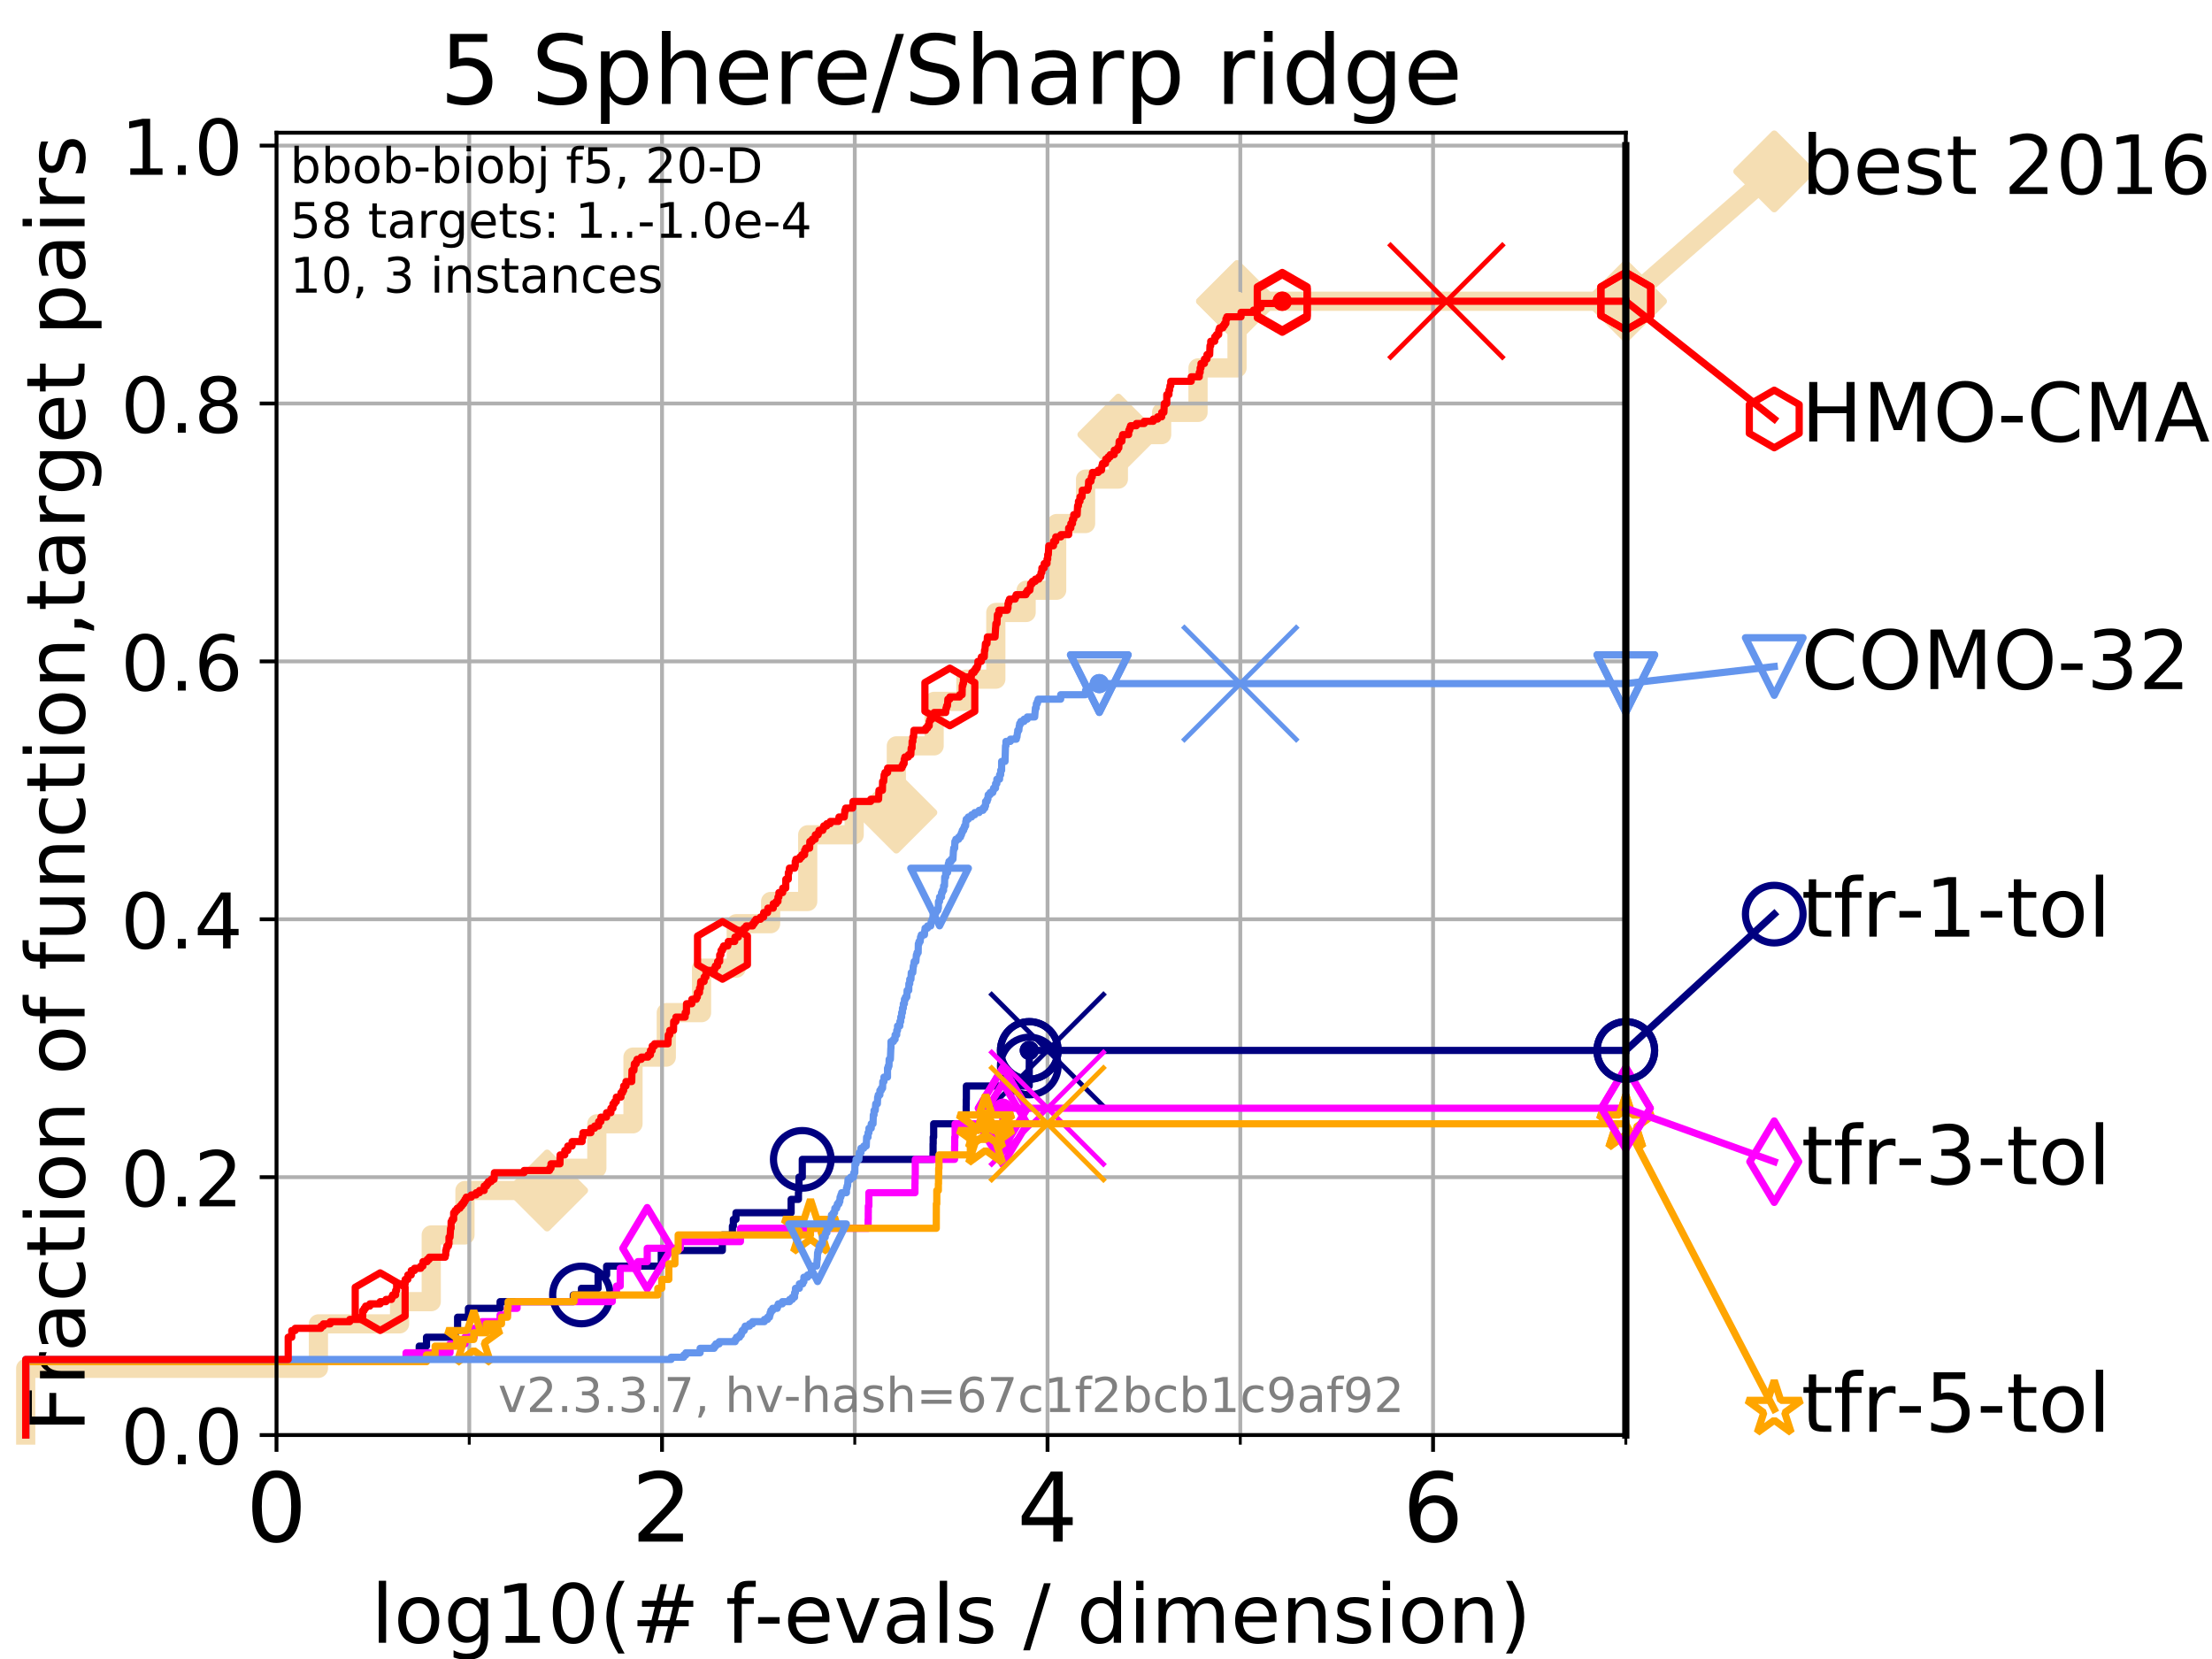 <?xml version="1.0" encoding="utf-8" standalone="no"?>
<!DOCTYPE svg PUBLIC "-//W3C//DTD SVG 1.1//EN"
  "http://www.w3.org/Graphics/SVG/1.1/DTD/svg11.dtd">
<!-- Created with matplotlib (https://matplotlib.org/) -->
<svg height="345.6pt" version="1.1" viewBox="0 0 460.8 345.6" width="460.8pt" xmlns="http://www.w3.org/2000/svg" xmlns:xlink="http://www.w3.org/1999/xlink">
 <defs>
  <style type="text/css">
*{stroke-linecap:butt;stroke-linejoin:round;}
  </style>
 </defs>
 <g id="figure_1">
  <g id="patch_1">
   <path d="M 0 345.6 
L 460.8 345.6 
L 460.8 0 
L 0 0 
z
" style="fill:#ffffff;"/>
  </g>
  <g id="axes_1">
   <g id="patch_2">
    <path d="M 57.6 298.944 
L 338.688 298.944 
L 338.688 27.648 
L 57.6 27.648 
z
" style="fill:#ffffff;"/>
   </g>
   <g id="line2d_1">
    <path d="M 5.357 298.944 
L 5.357 285.05 
L 66.333 285.05 
L 66.333 275.788 
L 83.239 275.788 
L 83.239 271.157 
L 89.836 271.157 
L 89.836 257.263 
L 96.861 257.263 
L 96.861 248.001 
L 113.977 248.001 
L 113.977 243.37 
L 124.331 243.37 
L 124.331 234.107 
L 131.864 234.107 
L 131.864 220.214 
L 138.803 220.214 
L 138.803 210.951 
L 146.145 210.951 
L 146.145 201.689 
L 153.373 201.689 
L 153.373 192.426 
L 160.535 192.426 
L 160.535 187.795 
L 168.26 187.795 
L 168.26 173.901 
L 177.941 173.901 
L 177.941 169.27 
L 186.725 169.27 
L 186.725 155.377 
L 194.595 155.377 
L 194.595 146.114 
L 201.214 146.114 
L 201.214 141.483 
L 207.448 141.483 
L 207.448 127.589 
L 213.761 127.589 
L 213.761 122.958 
L 220.123 122.958 
L 220.123 109.065 
L 226.147 109.065 
L 226.147 99.802 
L 232.976 99.802 
L 232.976 90.54 
L 241.99 90.54 
L 241.99 85.909 
L 249.571 85.909 
L 249.571 76.646 
L 257.697 76.646 
L 257.697 62.753 
L 338.688 62.753 
" style="fill:none;stroke:#f5deb3;stroke-linecap:square;stroke-width:4;"/>
   </g>
   <g id="line2d_2">
    <defs>
     <path d="M 0 7.778 
L 7.778 0 
L 0 -7.778 
L -7.778 0 
z
" id="m341511086a" style="stroke:#f5deb3;stroke-linejoin:miter;stroke-width:1.5;"/>
    </defs>
    <g>
     <use style="fill:#f5deb3;stroke:#f5deb3;stroke-linejoin:miter;stroke-width:1.5;" x="113.977" xlink:href="#m341511086a" y="248.001"/>
     <use style="fill:#f5deb3;stroke:#f5deb3;stroke-linejoin:miter;stroke-width:1.5;" x="186.725" xlink:href="#m341511086a" y="169.27"/>
     <use style="fill:#f5deb3;stroke:#f5deb3;stroke-linejoin:miter;stroke-width:1.5;" x="232.976" xlink:href="#m341511086a" y="90.54"/>
     <use style="fill:#f5deb3;stroke:#f5deb3;stroke-linejoin:miter;stroke-width:1.5;" x="257.697" xlink:href="#m341511086a" y="62.753"/>
     <use style="fill:#f5deb3;stroke:#f5deb3;stroke-linejoin:miter;stroke-width:1.5;" x="257.697" xlink:href="#m341511086a" y="62.753"/>
     <use style="fill:#f5deb3;stroke:#f5deb3;stroke-linejoin:miter;stroke-width:1.5;" x="338.688" xlink:href="#m341511086a" y="62.753"/>
    </g>
   </g>
   <g id="line2d_3">
    <path style="fill:none;stroke:#f5deb3;stroke-linecap:square;stroke-width:4;"/>
    <g/>
   </g>
   <g id="line2d_4">
    <path d="M 338.688 62.753 
L 369.608 35.706 
" style="fill:none;stroke:#f5deb3;stroke-linecap:square;stroke-width:4;"/>
    <g>
     <use style="fill:#f5deb3;stroke:#f5deb3;stroke-linejoin:miter;stroke-width:1.5;" x="338.688" xlink:href="#m341511086a" y="62.753"/>
     <use style="fill:#f5deb3;stroke:#f5deb3;stroke-linejoin:miter;stroke-width:1.5;" x="369.608" xlink:href="#m341511086a" y="35.706"/>
    </g>
   </g>
   <g id="matplotlib.axis_1">
    <g id="xtick_1">
     <g id="line2d_5">
      <path clip-path="url(#pbb8bebc17c)" d="M 57.6 298.944 
L 57.6 27.648 
" style="fill:none;stroke:#b0b0b0;stroke-linecap:square;stroke-width:0.8;"/>
     </g>
     <g id="line2d_6">
      <defs>
       <path d="M 0 0 
L 0 3.5 
" id="m3b3f9f150a" style="stroke:#000000;stroke-width:0.8;"/>
      </defs>
      <g>
       <use style="stroke:#000000;stroke-width:0.8;" x="57.6" xlink:href="#m3b3f9f150a" y="298.944"/>
      </g>
     </g>
     <g id="text_1">
      <!-- 0 -->
      <defs>
       <path d="M 31.781 66.406 
Q 24.172 66.406 20.328 58.906 
Q 16.5 51.422 16.5 36.375 
Q 16.5 21.391 20.328 13.891 
Q 24.172 6.391 31.781 6.391 
Q 39.453 6.391 43.281 13.891 
Q 47.125 21.391 47.125 36.375 
Q 47.125 51.422 43.281 58.906 
Q 39.453 66.406 31.781 66.406 
z
M 31.781 74.219 
Q 44.047 74.219 50.516 64.516 
Q 56.984 54.828 56.984 36.375 
Q 56.984 17.969 50.516 8.266 
Q 44.047 -1.422 31.781 -1.422 
Q 19.531 -1.422 13.062 8.266 
Q 6.594 17.969 6.594 36.375 
Q 6.594 54.828 13.062 64.516 
Q 19.531 74.219 31.781 74.219 
z
" id="DejaVuSans-48"/>
      </defs>
      <g transform="translate(51.237 321.141)scale(0.2 -0.2)">
       <use xlink:href="#DejaVuSans-48"/>
      </g>
     </g>
    </g>
    <g id="xtick_2">
     <g id="line2d_7">
      <path clip-path="url(#pbb8bebc17c)" d="M 137.911 298.944 
L 137.911 27.648 
" style="fill:none;stroke:#b0b0b0;stroke-linecap:square;stroke-width:0.8;"/>
     </g>
     <g id="line2d_8">
      <g>
       <use style="stroke:#000000;stroke-width:0.8;" x="137.911" xlink:href="#m3b3f9f150a" y="298.944"/>
      </g>
     </g>
     <g id="text_2">
      <!-- 2 -->
      <defs>
       <path d="M 19.188 8.297 
L 53.609 8.297 
L 53.609 0 
L 7.328 0 
L 7.328 8.297 
Q 12.938 14.109 22.625 23.891 
Q 32.328 33.688 34.812 36.531 
Q 39.547 41.844 41.422 45.531 
Q 43.312 49.219 43.312 52.781 
Q 43.312 58.594 39.234 62.25 
Q 35.156 65.922 28.609 65.922 
Q 23.969 65.922 18.812 64.312 
Q 13.672 62.703 7.812 59.422 
L 7.812 69.391 
Q 13.766 71.781 18.938 73 
Q 24.125 74.219 28.422 74.219 
Q 39.75 74.219 46.484 68.547 
Q 53.219 62.891 53.219 53.422 
Q 53.219 48.922 51.531 44.891 
Q 49.859 40.875 45.406 35.406 
Q 44.188 33.984 37.641 27.219 
Q 31.109 20.453 19.188 8.297 
z
" id="DejaVuSans-50"/>
      </defs>
      <g transform="translate(131.548 321.141)scale(0.2 -0.2)">
       <use xlink:href="#DejaVuSans-50"/>
      </g>
     </g>
    </g>
    <g id="xtick_3">
     <g id="line2d_9">
      <path clip-path="url(#pbb8bebc17c)" d="M 218.222 298.944 
L 218.222 27.648 
" style="fill:none;stroke:#b0b0b0;stroke-linecap:square;stroke-width:0.8;"/>
     </g>
     <g id="line2d_10">
      <g>
       <use style="stroke:#000000;stroke-width:0.8;" x="218.222" xlink:href="#m3b3f9f150a" y="298.944"/>
      </g>
     </g>
     <g id="text_3">
      <!-- 4 -->
      <defs>
       <path d="M 37.797 64.312 
L 12.891 25.391 
L 37.797 25.391 
z
M 35.203 72.906 
L 47.609 72.906 
L 47.609 25.391 
L 58.016 25.391 
L 58.016 17.188 
L 47.609 17.188 
L 47.609 0 
L 37.797 0 
L 37.797 17.188 
L 4.891 17.188 
L 4.891 26.703 
z
" id="DejaVuSans-52"/>
      </defs>
      <g transform="translate(211.859 321.141)scale(0.2 -0.2)">
       <use xlink:href="#DejaVuSans-52"/>
      </g>
     </g>
    </g>
    <g id="xtick_4">
     <g id="line2d_11">
      <path clip-path="url(#pbb8bebc17c)" d="M 298.533 298.944 
L 298.533 27.648 
" style="fill:none;stroke:#b0b0b0;stroke-linecap:square;stroke-width:0.8;"/>
     </g>
     <g id="line2d_12">
      <g>
       <use style="stroke:#000000;stroke-width:0.8;" x="298.533" xlink:href="#m3b3f9f150a" y="298.944"/>
      </g>
     </g>
     <g id="text_4">
      <!-- 6 -->
      <defs>
       <path d="M 33.016 40.375 
Q 26.375 40.375 22.484 35.828 
Q 18.609 31.297 18.609 23.391 
Q 18.609 15.531 22.484 10.953 
Q 26.375 6.391 33.016 6.391 
Q 39.656 6.391 43.531 10.953 
Q 47.406 15.531 47.406 23.391 
Q 47.406 31.297 43.531 35.828 
Q 39.656 40.375 33.016 40.375 
z
M 52.594 71.297 
L 52.594 62.312 
Q 48.875 64.062 45.094 64.984 
Q 41.312 65.922 37.594 65.922 
Q 27.828 65.922 22.672 59.328 
Q 17.531 52.734 16.797 39.406 
Q 19.672 43.656 24.016 45.922 
Q 28.375 48.188 33.594 48.188 
Q 44.578 48.188 50.953 41.516 
Q 57.328 34.859 57.328 23.391 
Q 57.328 12.156 50.688 5.359 
Q 44.047 -1.422 33.016 -1.422 
Q 20.359 -1.422 13.672 8.266 
Q 6.984 17.969 6.984 36.375 
Q 6.984 53.656 15.188 63.938 
Q 23.391 74.219 37.203 74.219 
Q 40.922 74.219 44.703 73.484 
Q 48.484 72.75 52.594 71.297 
z
" id="DejaVuSans-54"/>
      </defs>
      <g transform="translate(292.17 321.141)scale(0.2 -0.2)">
       <use xlink:href="#DejaVuSans-54"/>
      </g>
     </g>
    </g>
    <g id="xtick_5">
     <g id="line2d_13">
      <path clip-path="url(#pbb8bebc17c)" d="M 97.755 298.944 
L 97.755 27.648 
" style="fill:none;stroke:#b0b0b0;stroke-linecap:square;stroke-width:0.8;"/>
     </g>
     <g id="line2d_14">
      <defs>
       <path d="M 0 0 
L 0 2 
" id="me3ffd28b46" style="stroke:#000000;stroke-width:0.6;"/>
      </defs>
      <g>
       <use style="stroke:#000000;stroke-width:0.6;" x="97.755" xlink:href="#me3ffd28b46" y="298.944"/>
      </g>
     </g>
    </g>
    <g id="xtick_6">
     <g id="line2d_15">
      <path clip-path="url(#pbb8bebc17c)" d="M 178.066 298.944 
L 178.066 27.648 
" style="fill:none;stroke:#b0b0b0;stroke-linecap:square;stroke-width:0.8;"/>
     </g>
     <g id="line2d_16">
      <g>
       <use style="stroke:#000000;stroke-width:0.6;" x="178.066" xlink:href="#me3ffd28b46" y="298.944"/>
      </g>
     </g>
    </g>
    <g id="xtick_7">
     <g id="line2d_17">
      <path clip-path="url(#pbb8bebc17c)" d="M 258.377 298.944 
L 258.377 27.648 
" style="fill:none;stroke:#b0b0b0;stroke-linecap:square;stroke-width:0.8;"/>
     </g>
     <g id="line2d_18">
      <g>
       <use style="stroke:#000000;stroke-width:0.6;" x="258.377" xlink:href="#me3ffd28b46" y="298.944"/>
      </g>
     </g>
    </g>
    <g id="xtick_8">
     <g id="line2d_19">
      <path clip-path="url(#pbb8bebc17c)" d="M 338.688 298.944 
L 338.688 27.648 
" style="fill:none;stroke:#b0b0b0;stroke-linecap:square;stroke-width:0.8;"/>
     </g>
     <g id="line2d_20">
      <g>
       <use style="stroke:#000000;stroke-width:0.6;" x="338.688" xlink:href="#me3ffd28b46" y="298.944"/>
      </g>
     </g>
    </g>
    <g id="text_5">
     <!-- log10(# f-evals / dimension) -->
     <defs>
      <path d="M 9.422 75.984 
L 18.406 75.984 
L 18.406 0 
L 9.422 0 
z
" id="DejaVuSans-108"/>
      <path d="M 30.609 48.391 
Q 23.391 48.391 19.188 42.75 
Q 14.984 37.109 14.984 27.297 
Q 14.984 17.484 19.156 11.844 
Q 23.344 6.203 30.609 6.203 
Q 37.797 6.203 41.984 11.859 
Q 46.188 17.531 46.188 27.297 
Q 46.188 37.016 41.984 42.703 
Q 37.797 48.391 30.609 48.391 
z
M 30.609 56 
Q 42.328 56 49.016 48.375 
Q 55.719 40.766 55.719 27.297 
Q 55.719 13.875 49.016 6.219 
Q 42.328 -1.422 30.609 -1.422 
Q 18.844 -1.422 12.172 6.219 
Q 5.516 13.875 5.516 27.297 
Q 5.516 40.766 12.172 48.375 
Q 18.844 56 30.609 56 
z
" id="DejaVuSans-111"/>
      <path d="M 45.406 27.984 
Q 45.406 37.75 41.375 43.109 
Q 37.359 48.484 30.078 48.484 
Q 22.859 48.484 18.828 43.109 
Q 14.797 37.75 14.797 27.984 
Q 14.797 18.266 18.828 12.891 
Q 22.859 7.516 30.078 7.516 
Q 37.359 7.516 41.375 12.891 
Q 45.406 18.266 45.406 27.984 
z
M 54.391 6.781 
Q 54.391 -7.172 48.188 -13.984 
Q 42 -20.797 29.203 -20.797 
Q 24.469 -20.797 20.266 -20.094 
Q 16.062 -19.391 12.109 -17.922 
L 12.109 -9.188 
Q 16.062 -11.328 19.922 -12.344 
Q 23.781 -13.375 27.781 -13.375 
Q 36.625 -13.375 41.016 -8.766 
Q 45.406 -4.156 45.406 5.172 
L 45.406 9.625 
Q 42.625 4.781 38.281 2.391 
Q 33.938 0 27.875 0 
Q 17.828 0 11.672 7.656 
Q 5.516 15.328 5.516 27.984 
Q 5.516 40.672 11.672 48.328 
Q 17.828 56 27.875 56 
Q 33.938 56 38.281 53.609 
Q 42.625 51.219 45.406 46.391 
L 45.406 54.688 
L 54.391 54.688 
z
" id="DejaVuSans-103"/>
      <path d="M 12.406 8.297 
L 28.516 8.297 
L 28.516 63.922 
L 10.984 60.406 
L 10.984 69.391 
L 28.422 72.906 
L 38.281 72.906 
L 38.281 8.297 
L 54.391 8.297 
L 54.391 0 
L 12.406 0 
z
" id="DejaVuSans-49"/>
      <path d="M 31 75.875 
Q 24.469 64.656 21.281 53.656 
Q 18.109 42.672 18.109 31.391 
Q 18.109 20.125 21.312 9.062 
Q 24.516 -2 31 -13.188 
L 23.188 -13.188 
Q 15.875 -1.703 12.234 9.375 
Q 8.594 20.453 8.594 31.391 
Q 8.594 42.281 12.203 53.312 
Q 15.828 64.359 23.188 75.875 
z
" id="DejaVuSans-40"/>
      <path d="M 51.125 44 
L 36.922 44 
L 32.812 27.688 
L 47.125 27.688 
z
M 43.797 71.781 
L 38.719 51.516 
L 52.984 51.516 
L 58.109 71.781 
L 65.922 71.781 
L 60.891 51.516 
L 76.125 51.516 
L 76.125 44 
L 58.984 44 
L 54.984 27.688 
L 70.516 27.688 
L 70.516 20.219 
L 53.078 20.219 
L 48 0 
L 40.188 0 
L 45.219 20.219 
L 30.906 20.219 
L 25.875 0 
L 18.016 0 
L 23.094 20.219 
L 7.719 20.219 
L 7.719 27.688 
L 24.906 27.688 
L 29 44 
L 13.281 44 
L 13.281 51.516 
L 30.906 51.516 
L 35.891 71.781 
z
" id="DejaVuSans-35"/>
      <path id="DejaVuSans-32"/>
      <path d="M 37.109 75.984 
L 37.109 68.5 
L 28.516 68.5 
Q 23.688 68.5 21.797 66.547 
Q 19.922 64.594 19.922 59.516 
L 19.922 54.688 
L 34.719 54.688 
L 34.719 47.703 
L 19.922 47.703 
L 19.922 0 
L 10.891 0 
L 10.891 47.703 
L 2.297 47.703 
L 2.297 54.688 
L 10.891 54.688 
L 10.891 58.5 
Q 10.891 67.625 15.141 71.797 
Q 19.391 75.984 28.609 75.984 
z
" id="DejaVuSans-102"/>
      <path d="M 4.891 31.391 
L 31.203 31.391 
L 31.203 23.391 
L 4.891 23.391 
z
" id="DejaVuSans-45"/>
      <path d="M 56.203 29.594 
L 56.203 25.203 
L 14.891 25.203 
Q 15.484 15.922 20.484 11.062 
Q 25.484 6.203 34.422 6.203 
Q 39.594 6.203 44.453 7.469 
Q 49.312 8.734 54.109 11.281 
L 54.109 2.781 
Q 49.266 0.734 44.188 -0.344 
Q 39.109 -1.422 33.891 -1.422 
Q 20.797 -1.422 13.156 6.188 
Q 5.516 13.812 5.516 26.812 
Q 5.516 40.234 12.766 48.109 
Q 20.016 56 32.328 56 
Q 43.359 56 49.781 48.891 
Q 56.203 41.797 56.203 29.594 
z
M 47.219 32.234 
Q 47.125 39.594 43.094 43.984 
Q 39.062 48.391 32.422 48.391 
Q 24.906 48.391 20.391 44.141 
Q 15.875 39.891 15.188 32.172 
z
" id="DejaVuSans-101"/>
      <path d="M 2.984 54.688 
L 12.5 54.688 
L 29.594 8.797 
L 46.688 54.688 
L 56.203 54.688 
L 35.688 0 
L 23.484 0 
z
" id="DejaVuSans-118"/>
      <path d="M 34.281 27.484 
Q 23.391 27.484 19.188 25 
Q 14.984 22.516 14.984 16.5 
Q 14.984 11.719 18.141 8.906 
Q 21.297 6.109 26.703 6.109 
Q 34.188 6.109 38.703 11.406 
Q 43.219 16.703 43.219 25.484 
L 43.219 27.484 
z
M 52.203 31.203 
L 52.203 0 
L 43.219 0 
L 43.219 8.297 
Q 40.141 3.328 35.547 0.953 
Q 30.953 -1.422 24.312 -1.422 
Q 15.922 -1.422 10.953 3.297 
Q 6 8.016 6 15.922 
Q 6 25.141 12.172 29.828 
Q 18.359 34.516 30.609 34.516 
L 43.219 34.516 
L 43.219 35.406 
Q 43.219 41.609 39.141 45 
Q 35.062 48.391 27.688 48.391 
Q 23 48.391 18.547 47.266 
Q 14.109 46.141 10.016 43.891 
L 10.016 52.203 
Q 14.938 54.109 19.578 55.047 
Q 24.219 56 28.609 56 
Q 40.484 56 46.344 49.844 
Q 52.203 43.703 52.203 31.203 
z
" id="DejaVuSans-97"/>
      <path d="M 44.281 53.078 
L 44.281 44.578 
Q 40.484 46.531 36.375 47.5 
Q 32.281 48.484 27.875 48.484 
Q 21.188 48.484 17.844 46.438 
Q 14.5 44.391 14.5 40.281 
Q 14.5 37.156 16.891 35.375 
Q 19.281 33.594 26.516 31.984 
L 29.594 31.297 
Q 39.156 29.25 43.188 25.516 
Q 47.219 21.781 47.219 15.094 
Q 47.219 7.469 41.188 3.016 
Q 35.156 -1.422 24.609 -1.422 
Q 20.219 -1.422 15.453 -0.562 
Q 10.688 0.297 5.422 2 
L 5.422 11.281 
Q 10.406 8.688 15.234 7.391 
Q 20.062 6.109 24.812 6.109 
Q 31.156 6.109 34.562 8.281 
Q 37.984 10.453 37.984 14.406 
Q 37.984 18.062 35.516 20.016 
Q 33.062 21.969 24.703 23.781 
L 21.578 24.516 
Q 13.234 26.266 9.516 29.906 
Q 5.812 33.547 5.812 39.891 
Q 5.812 47.609 11.281 51.797 
Q 16.75 56 26.812 56 
Q 31.781 56 36.172 55.266 
Q 40.578 54.547 44.281 53.078 
z
" id="DejaVuSans-115"/>
      <path d="M 25.391 72.906 
L 33.688 72.906 
L 8.297 -9.281 
L 0 -9.281 
z
" id="DejaVuSans-47"/>
      <path d="M 45.406 46.391 
L 45.406 75.984 
L 54.391 75.984 
L 54.391 0 
L 45.406 0 
L 45.406 8.203 
Q 42.578 3.328 38.25 0.953 
Q 33.938 -1.422 27.875 -1.422 
Q 17.969 -1.422 11.734 6.484 
Q 5.516 14.406 5.516 27.297 
Q 5.516 40.188 11.734 48.094 
Q 17.969 56 27.875 56 
Q 33.938 56 38.25 53.625 
Q 42.578 51.266 45.406 46.391 
z
M 14.797 27.297 
Q 14.797 17.391 18.875 11.75 
Q 22.953 6.109 30.078 6.109 
Q 37.203 6.109 41.297 11.75 
Q 45.406 17.391 45.406 27.297 
Q 45.406 37.203 41.297 42.844 
Q 37.203 48.484 30.078 48.484 
Q 22.953 48.484 18.875 42.844 
Q 14.797 37.203 14.797 27.297 
z
" id="DejaVuSans-100"/>
      <path d="M 9.422 54.688 
L 18.406 54.688 
L 18.406 0 
L 9.422 0 
z
M 9.422 75.984 
L 18.406 75.984 
L 18.406 64.594 
L 9.422 64.594 
z
" id="DejaVuSans-105"/>
      <path d="M 52 44.188 
Q 55.375 50.25 60.062 53.125 
Q 64.75 56 71.094 56 
Q 79.641 56 84.281 50.016 
Q 88.922 44.047 88.922 33.016 
L 88.922 0 
L 79.891 0 
L 79.891 32.719 
Q 79.891 40.578 77.094 44.375 
Q 74.312 48.188 68.609 48.188 
Q 61.625 48.188 57.562 43.547 
Q 53.516 38.922 53.516 30.906 
L 53.516 0 
L 44.484 0 
L 44.484 32.719 
Q 44.484 40.625 41.703 44.406 
Q 38.922 48.188 33.109 48.188 
Q 26.219 48.188 22.156 43.531 
Q 18.109 38.875 18.109 30.906 
L 18.109 0 
L 9.078 0 
L 9.078 54.688 
L 18.109 54.688 
L 18.109 46.188 
Q 21.188 51.219 25.484 53.609 
Q 29.781 56 35.688 56 
Q 41.656 56 45.828 52.969 
Q 50 49.953 52 44.188 
z
" id="DejaVuSans-109"/>
      <path d="M 54.891 33.016 
L 54.891 0 
L 45.906 0 
L 45.906 32.719 
Q 45.906 40.484 42.875 44.328 
Q 39.844 48.188 33.797 48.188 
Q 26.516 48.188 22.312 43.547 
Q 18.109 38.922 18.109 30.906 
L 18.109 0 
L 9.078 0 
L 9.078 54.688 
L 18.109 54.688 
L 18.109 46.188 
Q 21.344 51.125 25.703 53.562 
Q 30.078 56 35.797 56 
Q 45.219 56 50.047 50.172 
Q 54.891 44.344 54.891 33.016 
z
" id="DejaVuSans-110"/>
      <path d="M 8.016 75.875 
L 15.828 75.875 
Q 23.141 64.359 26.781 53.312 
Q 30.422 42.281 30.422 31.391 
Q 30.422 20.453 26.781 9.375 
Q 23.141 -1.703 15.828 -13.188 
L 8.016 -13.188 
Q 14.5 -2 17.703 9.062 
Q 20.906 20.125 20.906 31.391 
Q 20.906 42.672 17.703 53.656 
Q 14.5 64.656 8.016 75.875 
z
" id="DejaVuSans-41"/>
     </defs>
     <g transform="translate(77.303 342.218)scale(0.17 -0.17)">
      <use xlink:href="#DejaVuSans-108"/>
      <use x="27.783" xlink:href="#DejaVuSans-111"/>
      <use x="88.965" xlink:href="#DejaVuSans-103"/>
      <use x="152.441" xlink:href="#DejaVuSans-49"/>
      <use x="216.064" xlink:href="#DejaVuSans-48"/>
      <use x="279.688" xlink:href="#DejaVuSans-40"/>
      <use x="318.701" xlink:href="#DejaVuSans-35"/>
      <use x="402.49" xlink:href="#DejaVuSans-32"/>
      <use x="434.277" xlink:href="#DejaVuSans-102"/>
      <use x="469.404" xlink:href="#DejaVuSans-45"/>
      <use x="505.488" xlink:href="#DejaVuSans-101"/>
      <use x="567.012" xlink:href="#DejaVuSans-118"/>
      <use x="626.191" xlink:href="#DejaVuSans-97"/>
      <use x="687.471" xlink:href="#DejaVuSans-108"/>
      <use x="715.254" xlink:href="#DejaVuSans-115"/>
      <use x="767.354" xlink:href="#DejaVuSans-32"/>
      <use x="799.141" xlink:href="#DejaVuSans-47"/>
      <use x="832.832" xlink:href="#DejaVuSans-32"/>
      <use x="864.619" xlink:href="#DejaVuSans-100"/>
      <use x="928.096" xlink:href="#DejaVuSans-105"/>
      <use x="955.879" xlink:href="#DejaVuSans-109"/>
      <use x="1053.291" xlink:href="#DejaVuSans-101"/>
      <use x="1114.814" xlink:href="#DejaVuSans-110"/>
      <use x="1178.193" xlink:href="#DejaVuSans-115"/>
      <use x="1230.293" xlink:href="#DejaVuSans-105"/>
      <use x="1258.076" xlink:href="#DejaVuSans-111"/>
      <use x="1319.258" xlink:href="#DejaVuSans-110"/>
      <use x="1382.637" xlink:href="#DejaVuSans-41"/>
     </g>
    </g>
   </g>
   <g id="matplotlib.axis_2">
    <g id="ytick_1">
     <g id="line2d_21">
      <path clip-path="url(#pbb8bebc17c)" d="M 57.6 298.944 
L 338.688 298.944 
" style="fill:none;stroke:#b0b0b0;stroke-linecap:square;stroke-width:0.8;"/>
     </g>
     <g id="line2d_22">
      <defs>
       <path d="M 0 0 
L -3.5 0 
" id="md056070b23" style="stroke:#000000;stroke-width:0.8;"/>
      </defs>
      <g>
       <use style="stroke:#000000;stroke-width:0.8;" x="57.6" xlink:href="#md056070b23" y="298.944"/>
      </g>
     </g>
     <g id="text_6">
      <!-- 0.0 -->
      <defs>
       <path d="M 10.688 12.406 
L 21 12.406 
L 21 0 
L 10.688 0 
z
" id="DejaVuSans-46"/>
      </defs>
      <g transform="translate(25.155 305.023)scale(0.16 -0.16)">
       <use xlink:href="#DejaVuSans-48"/>
       <use x="63.623" xlink:href="#DejaVuSans-46"/>
       <use x="95.41" xlink:href="#DejaVuSans-48"/>
      </g>
     </g>
    </g>
    <g id="ytick_2">
     <g id="line2d_23">
      <path clip-path="url(#pbb8bebc17c)" d="M 57.6 245.222 
L 338.688 245.222 
" style="fill:none;stroke:#b0b0b0;stroke-linecap:square;stroke-width:0.8;"/>
     </g>
     <g id="line2d_24">
      <g>
       <use style="stroke:#000000;stroke-width:0.8;" x="57.6" xlink:href="#md056070b23" y="245.222"/>
      </g>
     </g>
     <g id="text_7">
      <!-- 0.2 -->
      <g transform="translate(25.155 251.301)scale(0.16 -0.16)">
       <use xlink:href="#DejaVuSans-48"/>
       <use x="63.623" xlink:href="#DejaVuSans-46"/>
       <use x="95.41" xlink:href="#DejaVuSans-50"/>
      </g>
     </g>
    </g>
    <g id="ytick_3">
     <g id="line2d_25">
      <path clip-path="url(#pbb8bebc17c)" d="M 57.6 191.5 
L 338.688 191.5 
" style="fill:none;stroke:#b0b0b0;stroke-linecap:square;stroke-width:0.8;"/>
     </g>
     <g id="line2d_26">
      <g>
       <use style="stroke:#000000;stroke-width:0.8;" x="57.6" xlink:href="#md056070b23" y="191.5"/>
      </g>
     </g>
     <g id="text_8">
      <!-- 0.4 -->
      <g transform="translate(25.155 197.579)scale(0.16 -0.16)">
       <use xlink:href="#DejaVuSans-48"/>
       <use x="63.623" xlink:href="#DejaVuSans-46"/>
       <use x="95.41" xlink:href="#DejaVuSans-52"/>
      </g>
     </g>
    </g>
    <g id="ytick_4">
     <g id="line2d_27">
      <path clip-path="url(#pbb8bebc17c)" d="M 57.6 137.778 
L 338.688 137.778 
" style="fill:none;stroke:#b0b0b0;stroke-linecap:square;stroke-width:0.8;"/>
     </g>
     <g id="line2d_28">
      <g>
       <use style="stroke:#000000;stroke-width:0.8;" x="57.6" xlink:href="#md056070b23" y="137.778"/>
      </g>
     </g>
     <g id="text_9">
      <!-- 0.6 -->
      <g transform="translate(25.155 143.857)scale(0.16 -0.16)">
       <use xlink:href="#DejaVuSans-48"/>
       <use x="63.623" xlink:href="#DejaVuSans-46"/>
       <use x="95.41" xlink:href="#DejaVuSans-54"/>
      </g>
     </g>
    </g>
    <g id="ytick_5">
     <g id="line2d_29">
      <path clip-path="url(#pbb8bebc17c)" d="M 57.6 84.056 
L 338.688 84.056 
" style="fill:none;stroke:#b0b0b0;stroke-linecap:square;stroke-width:0.8;"/>
     </g>
     <g id="line2d_30">
      <g>
       <use style="stroke:#000000;stroke-width:0.8;" x="57.6" xlink:href="#md056070b23" y="84.056"/>
      </g>
     </g>
     <g id="text_10">
      <!-- 0.8 -->
      <defs>
       <path d="M 31.781 34.625 
Q 24.75 34.625 20.719 30.859 
Q 16.703 27.094 16.703 20.516 
Q 16.703 13.922 20.719 10.156 
Q 24.75 6.391 31.781 6.391 
Q 38.812 6.391 42.859 10.172 
Q 46.922 13.969 46.922 20.516 
Q 46.922 27.094 42.891 30.859 
Q 38.875 34.625 31.781 34.625 
z
M 21.922 38.812 
Q 15.578 40.375 12.031 44.719 
Q 8.5 49.078 8.5 55.328 
Q 8.5 64.062 14.719 69.141 
Q 20.953 74.219 31.781 74.219 
Q 42.672 74.219 48.875 69.141 
Q 55.078 64.062 55.078 55.328 
Q 55.078 49.078 51.531 44.719 
Q 48 40.375 41.703 38.812 
Q 48.828 37.156 52.797 32.312 
Q 56.781 27.484 56.781 20.516 
Q 56.781 9.906 50.312 4.234 
Q 43.844 -1.422 31.781 -1.422 
Q 19.734 -1.422 13.25 4.234 
Q 6.781 9.906 6.781 20.516 
Q 6.781 27.484 10.781 32.312 
Q 14.797 37.156 21.922 38.812 
z
M 18.312 54.391 
Q 18.312 48.734 21.844 45.562 
Q 25.391 42.391 31.781 42.391 
Q 38.141 42.391 41.719 45.562 
Q 45.312 48.734 45.312 54.391 
Q 45.312 60.062 41.719 63.234 
Q 38.141 66.406 31.781 66.406 
Q 25.391 66.406 21.844 63.234 
Q 18.312 60.062 18.312 54.391 
z
" id="DejaVuSans-56"/>
      </defs>
      <g transform="translate(25.155 90.135)scale(0.16 -0.16)">
       <use xlink:href="#DejaVuSans-48"/>
       <use x="63.623" xlink:href="#DejaVuSans-46"/>
       <use x="95.41" xlink:href="#DejaVuSans-56"/>
      </g>
     </g>
    </g>
    <g id="ytick_6">
     <g id="line2d_31">
      <path clip-path="url(#pbb8bebc17c)" d="M 57.6 30.334 
L 338.688 30.334 
" style="fill:none;stroke:#b0b0b0;stroke-linecap:square;stroke-width:0.8;"/>
     </g>
     <g id="line2d_32">
      <g>
       <use style="stroke:#000000;stroke-width:0.8;" x="57.6" xlink:href="#md056070b23" y="30.334"/>
      </g>
     </g>
     <g id="text_11">
      <!-- 1.0 -->
      <g transform="translate(25.155 36.413)scale(0.16 -0.16)">
       <use xlink:href="#DejaVuSans-49"/>
       <use x="63.623" xlink:href="#DejaVuSans-46"/>
       <use x="95.41" xlink:href="#DejaVuSans-48"/>
      </g>
     </g>
    </g>
    <g id="text_12">
     <!-- Fraction of function,target pairs -->
     <defs>
      <path d="M 9.812 72.906 
L 51.703 72.906 
L 51.703 64.594 
L 19.672 64.594 
L 19.672 43.109 
L 48.578 43.109 
L 48.578 34.812 
L 19.672 34.812 
L 19.672 0 
L 9.812 0 
z
" id="DejaVuSans-70"/>
      <path d="M 41.109 46.297 
Q 39.594 47.172 37.812 47.578 
Q 36.031 48 33.891 48 
Q 26.266 48 22.188 43.047 
Q 18.109 38.094 18.109 28.812 
L 18.109 0 
L 9.078 0 
L 9.078 54.688 
L 18.109 54.688 
L 18.109 46.188 
Q 20.953 51.172 25.484 53.578 
Q 30.031 56 36.531 56 
Q 37.453 56 38.578 55.875 
Q 39.703 55.766 41.062 55.516 
z
" id="DejaVuSans-114"/>
      <path d="M 48.781 52.594 
L 48.781 44.188 
Q 44.969 46.297 41.141 47.344 
Q 37.312 48.391 33.406 48.391 
Q 24.656 48.391 19.812 42.844 
Q 14.984 37.312 14.984 27.297 
Q 14.984 17.281 19.812 11.734 
Q 24.656 6.203 33.406 6.203 
Q 37.312 6.203 41.141 7.25 
Q 44.969 8.297 48.781 10.406 
L 48.781 2.094 
Q 45.016 0.344 40.984 -0.531 
Q 36.969 -1.422 32.422 -1.422 
Q 20.062 -1.422 12.781 6.344 
Q 5.516 14.109 5.516 27.297 
Q 5.516 40.672 12.859 48.328 
Q 20.219 56 33.016 56 
Q 37.156 56 41.109 55.141 
Q 45.062 54.297 48.781 52.594 
z
" id="DejaVuSans-99"/>
      <path d="M 18.312 70.219 
L 18.312 54.688 
L 36.812 54.688 
L 36.812 47.703 
L 18.312 47.703 
L 18.312 18.016 
Q 18.312 11.328 20.141 9.422 
Q 21.969 7.516 27.594 7.516 
L 36.812 7.516 
L 36.812 0 
L 27.594 0 
Q 17.188 0 13.234 3.875 
Q 9.281 7.766 9.281 18.016 
L 9.281 47.703 
L 2.688 47.703 
L 2.688 54.688 
L 9.281 54.688 
L 9.281 70.219 
z
" id="DejaVuSans-116"/>
      <path d="M 8.5 21.578 
L 8.5 54.688 
L 17.484 54.688 
L 17.484 21.922 
Q 17.484 14.156 20.5 10.266 
Q 23.531 6.391 29.594 6.391 
Q 36.859 6.391 41.078 11.031 
Q 45.312 15.672 45.312 23.688 
L 45.312 54.688 
L 54.297 54.688 
L 54.297 0 
L 45.312 0 
L 45.312 8.406 
Q 42.047 3.422 37.719 1 
Q 33.406 -1.422 27.688 -1.422 
Q 18.266 -1.422 13.375 4.438 
Q 8.5 10.297 8.5 21.578 
z
M 31.109 56 
z
" id="DejaVuSans-117"/>
      <path d="M 11.719 12.406 
L 22.016 12.406 
L 22.016 4 
L 14.016 -11.625 
L 7.719 -11.625 
L 11.719 4 
z
" id="DejaVuSans-44"/>
      <path d="M 18.109 8.203 
L 18.109 -20.797 
L 9.078 -20.797 
L 9.078 54.688 
L 18.109 54.688 
L 18.109 46.391 
Q 20.953 51.266 25.266 53.625 
Q 29.594 56 35.594 56 
Q 45.562 56 51.781 48.094 
Q 58.016 40.188 58.016 27.297 
Q 58.016 14.406 51.781 6.484 
Q 45.562 -1.422 35.594 -1.422 
Q 29.594 -1.422 25.266 0.953 
Q 20.953 3.328 18.109 8.203 
z
M 48.688 27.297 
Q 48.688 37.203 44.609 42.844 
Q 40.531 48.484 33.406 48.484 
Q 26.266 48.484 22.188 42.844 
Q 18.109 37.203 18.109 27.297 
Q 18.109 17.391 22.188 11.75 
Q 26.266 6.109 33.406 6.109 
Q 40.531 6.109 44.609 11.75 
Q 48.688 17.391 48.688 27.297 
z
" id="DejaVuSans-112"/>
     </defs>
     <g transform="translate(17.62 298.435)rotate(-90)scale(0.17 -0.17)">
      <use xlink:href="#DejaVuSans-70"/>
      <use x="57.41" xlink:href="#DejaVuSans-114"/>
      <use x="98.523" xlink:href="#DejaVuSans-97"/>
      <use x="159.803" xlink:href="#DejaVuSans-99"/>
      <use x="214.783" xlink:href="#DejaVuSans-116"/>
      <use x="253.992" xlink:href="#DejaVuSans-105"/>
      <use x="281.775" xlink:href="#DejaVuSans-111"/>
      <use x="342.957" xlink:href="#DejaVuSans-110"/>
      <use x="406.336" xlink:href="#DejaVuSans-32"/>
      <use x="438.123" xlink:href="#DejaVuSans-111"/>
      <use x="499.305" xlink:href="#DejaVuSans-102"/>
      <use x="534.51" xlink:href="#DejaVuSans-32"/>
      <use x="566.297" xlink:href="#DejaVuSans-102"/>
      <use x="601.502" xlink:href="#DejaVuSans-117"/>
      <use x="664.881" xlink:href="#DejaVuSans-110"/>
      <use x="728.26" xlink:href="#DejaVuSans-99"/>
      <use x="783.24" xlink:href="#DejaVuSans-116"/>
      <use x="822.449" xlink:href="#DejaVuSans-105"/>
      <use x="850.232" xlink:href="#DejaVuSans-111"/>
      <use x="911.414" xlink:href="#DejaVuSans-110"/>
      <use x="974.793" xlink:href="#DejaVuSans-44"/>
      <use x="1006.58" xlink:href="#DejaVuSans-116"/>
      <use x="1045.789" xlink:href="#DejaVuSans-97"/>
      <use x="1107.068" xlink:href="#DejaVuSans-114"/>
      <use x="1148.166" xlink:href="#DejaVuSans-103"/>
      <use x="1211.643" xlink:href="#DejaVuSans-101"/>
      <use x="1273.166" xlink:href="#DejaVuSans-116"/>
      <use x="1312.375" xlink:href="#DejaVuSans-32"/>
      <use x="1344.162" xlink:href="#DejaVuSans-112"/>
      <use x="1407.639" xlink:href="#DejaVuSans-97"/>
      <use x="1468.918" xlink:href="#DejaVuSans-105"/>
      <use x="1496.701" xlink:href="#DejaVuSans-114"/>
      <use x="1537.814" xlink:href="#DejaVuSans-115"/>
     </g>
    </g>
   </g>
   <g id="line2d_33">
    <defs>
     <path d="M 0 1.5 
C 0.398 1.5 0.779 1.342 1.061 1.061 
C 1.342 0.779 1.5 0.398 1.5 0 
C 1.5 -0.398 1.342 -0.779 1.061 -1.061 
C 0.779 -1.342 0.398 -1.5 0 -1.5 
C -0.398 -1.5 -0.779 -1.342 -1.061 -1.061 
C -1.342 -0.779 -1.5 -0.398 -1.5 0 
C -1.5 0.398 -1.342 0.779 -1.061 1.061 
C -0.779 1.342 -0.398 1.5 0 1.5 
z
" id="m7489a629f4" style="stroke:#f5deb3;"/>
    </defs>
    <g>
     <use style="fill:#f5deb3;stroke:#f5deb3;" x="257.697" xlink:href="#m7489a629f4" y="62.753"/>
     <use style="fill:#f5deb3;stroke:#f5deb3;" x="257.697" xlink:href="#m7489a629f4" y="62.753"/>
    </g>
   </g>
   <g id="line2d_34">
    <defs>
     <path d="M 0 1.5 
C 0.398 1.5 0.779 1.342 1.061 1.061 
C 1.342 0.779 1.5 0.398 1.5 0 
C 1.5 -0.398 1.342 -0.779 1.061 -1.061 
C 0.779 -1.342 0.398 -1.5 0 -1.5 
C -0.398 -1.5 -0.779 -1.342 -1.061 -1.061 
C -1.342 -0.779 -1.5 -0.398 -1.5 0 
C -1.5 0.398 -1.342 0.779 -1.061 1.061 
C -0.779 1.342 -0.398 1.5 0 1.5 
z
" id="meb7489b2b6" style="stroke:#000080;"/>
    </defs>
    <g>
     <use style="fill:#000080;stroke:#000080;" x="214.419" xlink:href="#meb7489b2b6" y="218.824"/>
     <use style="fill:#000080;stroke:#000080;" x="214.419" xlink:href="#meb7489b2b6" y="218.824"/>
    </g>
   </g>
   <g id="line2d_35">
    <path d="M 5.357 298.944 
L 5.357 283.661 
L 86.847 283.661 
L 86.847 282.272 
L 87.33 282.272 
L 87.33 280.419 
L 88.847 280.419 
L 88.847 278.567 
L 94.818 278.567 
L 94.818 277.177 
L 95.327 277.177 
L 95.327 274.399 
L 97.58 274.399 
L 97.58 272.546 
L 104.175 272.546 
L 104.175 271.157 
L 119.427 271.157 
L 119.427 269.767 
L 121.128 269.767 
L 121.128 268.378 
L 124.595 268.378 
L 124.595 265.599 
L 126.372 265.599 
L 126.372 263.747 
L 137.753 263.747 
L 137.753 260.505 
L 150.476 260.505 
L 150.476 257.263 
L 152.576 257.263 
L 152.576 255.411 
L 152.77 255.411 
L 152.77 254.021 
L 153.32 254.021 
L 153.32 252.632 
L 164.806 252.632 
L 164.806 249.853 
L 166.329 249.853 
L 166.329 248.464 
L 166.365 248.464 
L 166.365 247.075 
L 166.443 247.075 
L 166.443 245.222 
L 167.129 245.222 
L 167.129 241.517 
L 194.358 241.517 
L 194.358 240.128 
L 194.376 240.128 
L 194.376 238.275 
L 194.402 238.275 
L 194.402 236.886 
L 194.499 236.886 
L 194.499 234.107 
L 201.272 234.107 
L 201.272 230.402 
L 201.285 230.402 
L 201.285 229.013 
L 201.311 229.013 
L 201.311 226.234 
L 214.404 226.234 
L 214.404 223.455 
L 214.409 223.455 
L 214.409 222.066 
L 214.419 222.066 
L 214.419 218.824 
L 338.688 218.824 
" style="fill:none;stroke:#000080;stroke-linecap:square;stroke-width:1.5;"/>
   </g>
   <g id="line2d_36">
    <defs>
     <path d="M 0 6 
C 1.591 6 3.117 5.368 4.243 4.243 
C 5.368 3.117 6 1.591 6 0 
C 6 -1.591 5.368 -3.117 4.243 -4.243 
C 3.117 -5.368 1.591 -6 0 -6 
C -1.591 -6 -3.117 -5.368 -4.243 -4.243 
C -5.368 -3.117 -6 -1.591 -6 0 
C -6 1.591 -5.368 3.117 -4.243 4.243 
C -3.117 5.368 -1.591 6 0 6 
z
" id="md34c11e1e8" style="stroke:#000080;stroke-width:1.5;"/>
    </defs>
    <g>
     <use style="fill-opacity:0;stroke:#000080;stroke-width:1.5;" x="121.128" xlink:href="#md34c11e1e8" y="269.767"/>
     <use style="fill-opacity:0;stroke:#000080;stroke-width:1.5;" x="167.129" xlink:href="#md34c11e1e8" y="241.517"/>
     <use style="fill-opacity:0;stroke:#000080;stroke-width:1.5;" x="214.419" xlink:href="#md34c11e1e8" y="222.066"/>
     <use style="fill-opacity:0;stroke:#000080;stroke-width:1.5;" x="214.419" xlink:href="#md34c11e1e8" y="218.824"/>
     <use style="fill-opacity:0;stroke:#000080;stroke-width:1.5;" x="214.419" xlink:href="#md34c11e1e8" y="218.824"/>
     <use style="fill-opacity:0;stroke:#000080;stroke-width:1.5;" x="338.688" xlink:href="#md34c11e1e8" y="218.824"/>
    </g>
   </g>
   <g id="line2d_37">
    <path style="fill:none;stroke:#000080;stroke-linecap:square;stroke-width:1.5;"/>
    <g/>
   </g>
   <g id="line2d_38">
    <path clip-path="url(#pbb8bebc17c)" d="M 218.222 218.824 
" style="fill:none;stroke:#000080;stroke-linecap:square;stroke-width:1.5;"/>
    <defs>
     <path d="M -12 12 
L 12 -12 
M -12 -12 
L 12 12 
" id="m445b448200" style="stroke:#000080;"/>
    </defs>
    <g clip-path="url(#pbb8bebc17c)">
     <use style="fill:#000080;stroke:#000080;" x="218.222" xlink:href="#m445b448200" y="218.824"/>
    </g>
   </g>
   <g id="line2d_39">
    <defs>
     <path d="M 0 1.5 
C 0.398 1.5 0.779 1.342 1.061 1.061 
C 1.342 0.779 1.5 0.398 1.5 0 
C 1.5 -0.398 1.342 -0.779 1.061 -1.061 
C 0.779 -1.342 0.398 -1.5 0 -1.5 
C -0.398 -1.5 -0.779 -1.342 -1.061 -1.061 
C -1.342 -0.779 -1.5 -0.398 -1.5 0 
C -1.5 0.398 -1.342 0.779 -1.061 1.061 
C -0.779 1.342 -0.398 1.5 0 1.5 
z
" id="mcd4c17a8f2" style="stroke:#ff00ff;"/>
    </defs>
    <g>
     <use style="fill:#ff00ff;stroke:#ff00ff;" x="208.905" xlink:href="#mcd4c17a8f2" y="230.865"/>
     <use style="fill:#ff00ff;stroke:#ff00ff;" x="208.905" xlink:href="#mcd4c17a8f2" y="230.865"/>
    </g>
   </g>
   <g id="line2d_40">
    <path d="M 5.357 298.944 
L 5.357 283.661 
L 84.588 283.661 
L 84.588 281.809 
L 93.755 281.809 
L 93.755 279.956 
L 96.861 279.956 
L 96.861 278.567 
L 98.772 278.567 
L 98.772 276.714 
L 100.419 276.714 
L 100.419 275.325 
L 104.175 275.325 
L 104.175 273.935 
L 105.677 273.935 
L 105.677 272.546 
L 107.713 272.546 
L 107.713 271.157 
L 127.548 271.157 
L 127.548 269.767 
L 128.426 269.767 
L 128.426 267.915 
L 129.205 267.915 
L 129.205 264.21 
L 132.882 264.21 
L 132.882 262.821 
L 134.829 262.821 
L 134.829 260.042 
L 141.718 260.042 
L 141.718 258.653 
L 154.246 258.653 
L 154.246 255.874 
L 180.847 255.874 
L 180.847 254.021 
L 180.875 254.021 
L 180.875 252.632 
L 180.886 252.632 
L 180.886 251.243 
L 181.001 251.243 
L 181.001 248.464 
L 190.601 248.464 
L 190.601 246.611 
L 190.619 246.611 
L 190.619 245.222 
L 190.668 245.222 
L 190.668 241.517 
L 198.852 241.517 
L 198.852 240.128 
L 198.867 240.128 
L 198.867 238.738 
L 198.886 238.738 
L 198.886 236.886 
L 198.967 236.886 
L 198.967 234.107 
L 208.905 234.107 
L 208.905 230.865 
L 338.688 230.865 
" style="fill:none;stroke:#ff00ff;stroke-linecap:square;stroke-width:1.5;"/>
   </g>
   <g id="line2d_41">
    <defs>
     <path d="M 0 8.485 
L 5.091 0 
L 0 -8.485 
L -5.091 0 
z
" id="mb1f3bb91d5" style="stroke:#ff00ff;stroke-linejoin:miter;stroke-width:1.5;"/>
    </defs>
    <g>
     <use style="fill-opacity:0;stroke:#ff00ff;stroke-linejoin:miter;stroke-width:1.5;" x="134.829" xlink:href="#mb1f3bb91d5" y="260.042"/>
     <use style="fill-opacity:0;stroke:#ff00ff;stroke-linejoin:miter;stroke-width:1.5;" x="208.905" xlink:href="#mb1f3bb91d5" y="234.107"/>
     <use style="fill-opacity:0;stroke:#ff00ff;stroke-linejoin:miter;stroke-width:1.5;" x="208.905" xlink:href="#mb1f3bb91d5" y="230.865"/>
     <use style="fill-opacity:0;stroke:#ff00ff;stroke-linejoin:miter;stroke-width:1.5;" x="208.905" xlink:href="#mb1f3bb91d5" y="230.865"/>
     <use style="fill-opacity:0;stroke:#ff00ff;stroke-linejoin:miter;stroke-width:1.5;" x="338.688" xlink:href="#mb1f3bb91d5" y="230.865"/>
    </g>
   </g>
   <g id="line2d_42">
    <path style="fill:none;stroke:#ff00ff;stroke-linecap:square;stroke-width:1.5;"/>
    <g/>
   </g>
   <g id="line2d_43">
    <path clip-path="url(#pbb8bebc17c)" d="M 218.223 230.865 
" style="fill:none;stroke:#ff00ff;stroke-linecap:square;stroke-width:1.5;"/>
    <defs>
     <path d="M -12 12 
L 12 -12 
M -12 -12 
L 12 12 
" id="mc6c79115a3" style="stroke:#ff00ff;"/>
    </defs>
    <g clip-path="url(#pbb8bebc17c)">
     <use style="fill:#ff00ff;stroke:#ff00ff;" x="218.223" xlink:href="#mc6c79115a3" y="230.865"/>
    </g>
   </g>
   <g id="line2d_44">
    <defs>
     <path d="M 0 1.5 
C 0.398 1.5 0.779 1.342 1.061 1.061 
C 1.342 0.779 1.5 0.398 1.5 0 
C 1.5 -0.398 1.342 -0.779 1.061 -1.061 
C 0.779 -1.342 0.398 -1.5 0 -1.5 
C -0.398 -1.5 -0.779 -1.342 -1.061 -1.061 
C -1.342 -0.779 -1.5 -0.398 -1.5 0 
C -1.5 0.398 -1.342 0.779 -1.061 1.061 
C -0.779 1.342 -0.398 1.5 0 1.5 
z
" id="m8bd79a8aa5" style="stroke:#ffa500;"/>
    </defs>
    <g>
     <use style="fill:#ffa500;stroke:#ffa500;" x="205.319" xlink:href="#m8bd79a8aa5" y="234.107"/>
     <use style="fill:#ffa500;stroke:#ffa500;" x="205.319" xlink:href="#m8bd79a8aa5" y="234.107"/>
    </g>
   </g>
   <g id="line2d_45">
    <path d="M 5.357 298.944 
L 5.357 283.661 
L 88.847 283.661 
L 88.847 282.272 
L 90.641 282.272 
L 90.641 280.419 
L 95.125 280.419 
L 95.125 279.03 
L 98.689 279.03 
L 98.689 277.64 
L 101.295 277.64 
L 101.295 275.788 
L 104.474 275.788 
L 104.474 274.399 
L 105.733 274.399 
L 105.733 272.546 
L 105.843 272.546 
L 105.843 271.157 
L 119.578 271.157 
L 119.578 269.767 
L 137.035 269.767 
L 137.035 268.378 
L 137.85 268.378 
L 137.85 266.526 
L 139.326 266.526 
L 139.326 263.284 
L 140.597 263.284 
L 140.597 260.505 
L 141.278 260.505 
L 141.278 257.263 
L 168.838 257.263 
L 168.838 255.874 
L 195.046 255.874 
L 195.046 254.021 
L 195.051 254.021 
L 195.051 252.632 
L 195.055 252.632 
L 195.055 250.779 
L 195.151 250.779 
L 195.151 248.001 
L 195.477 248.001 
L 195.477 246.611 
L 195.511 246.611 
L 195.511 244.759 
L 195.544 244.759 
L 195.544 243.37 
L 195.604 243.37 
L 195.604 240.591 
L 202.139 240.591 
L 202.139 237.349 
L 205.319 237.349 
L 205.319 234.107 
L 338.688 234.107 
" style="fill:none;stroke:#ffa500;stroke-linecap:square;stroke-width:1.5;"/>
   </g>
   <g id="line2d_46">
    <defs>
     <path d="M 0 -6 
L -1.347 -1.854 
L -5.706 -1.854 
L -2.18 0.708 
L -3.527 4.854 
L -0 2.292 
L 3.527 4.854 
L 2.18 0.708 
L 5.706 -1.854 
L 1.347 -1.854 
z
" id="mf5b563048c" style="stroke:#ffa500;stroke-linejoin:bevel;stroke-width:1.5;"/>
    </defs>
    <g>
     <use style="fill-opacity:0;stroke:#ffa500;stroke-linejoin:bevel;stroke-width:1.5;" x="98.689" xlink:href="#mf5b563048c" y="279.03"/>
     <use style="fill-opacity:0;stroke:#ffa500;stroke-linejoin:bevel;stroke-width:1.5;" x="168.838" xlink:href="#mf5b563048c" y="255.874"/>
     <use style="fill-opacity:0;stroke:#ffa500;stroke-linejoin:bevel;stroke-width:1.5;" x="205.319" xlink:href="#mf5b563048c" y="237.349"/>
     <use style="fill-opacity:0;stroke:#ffa500;stroke-linejoin:bevel;stroke-width:1.5;" x="205.319" xlink:href="#mf5b563048c" y="234.107"/>
     <use style="fill-opacity:0;stroke:#ffa500;stroke-linejoin:bevel;stroke-width:1.5;" x="205.319" xlink:href="#mf5b563048c" y="234.107"/>
     <use style="fill-opacity:0;stroke:#ffa500;stroke-linejoin:bevel;stroke-width:1.5;" x="338.688" xlink:href="#mf5b563048c" y="234.107"/>
    </g>
   </g>
   <g id="line2d_47">
    <path style="fill:none;stroke:#ffa500;stroke-linecap:square;stroke-width:1.5;"/>
    <g/>
   </g>
   <g id="line2d_48">
    <path clip-path="url(#pbb8bebc17c)" d="M 218.222 234.107 
" style="fill:none;stroke:#ffa500;stroke-linecap:square;stroke-width:1.5;"/>
    <defs>
     <path d="M -12 12 
L 12 -12 
M -12 -12 
L 12 12 
" id="m60aa88900c" style="stroke:#ffa500;"/>
    </defs>
    <g clip-path="url(#pbb8bebc17c)">
     <use style="fill:#ffa500;stroke:#ffa500;" x="218.222" xlink:href="#m60aa88900c" y="234.107"/>
    </g>
   </g>
   <g id="line2d_49">
    <defs>
     <path d="M 0 1.5 
C 0.398 1.5 0.779 1.342 1.061 1.061 
C 1.342 0.779 1.5 0.398 1.5 0 
C 1.5 -0.398 1.342 -0.779 1.061 -1.061 
C 0.779 -1.342 0.398 -1.5 0 -1.5 
C -0.398 -1.5 -0.779 -1.342 -1.061 -1.061 
C -1.342 -0.779 -1.5 -0.398 -1.5 0 
C -1.5 0.398 -1.342 0.779 -1.061 1.061 
C -0.779 1.342 -0.398 1.5 0 1.5 
z
" id="m727b04f369" style="stroke:#6495ed;"/>
    </defs>
    <g>
     <use style="fill:#6495ed;stroke:#6495ed;" x="229.007" xlink:href="#m727b04f369" y="142.409"/>
     <use style="fill:#6495ed;stroke:#6495ed;" x="229.007" xlink:href="#m727b04f369" y="142.409"/>
    </g>
   </g>
   <g id="line2d_50">
    <path d="M 5.357 298.944 
L 5.357 283.198 
L 139.809 283.198 
L 139.809 282.735 
L 142.446 282.735 
L 142.446 282.272 
L 142.878 282.272 
L 142.878 281.809 
L 145.849 281.809 
L 145.849 280.882 
L 148.757 280.882 
L 148.757 280.419 
L 149.118 280.419 
L 149.118 279.956 
L 149.819 279.956 
L 149.819 279.493 
L 153.146 279.493 
L 153.146 279.03 
L 153.427 279.03 
L 153.427 278.567 
L 154.067 278.567 
L 154.067 278.104 
L 154.423 278.104 
L 154.423 277.64 
L 154.598 277.64 
L 154.598 277.177 
L 155.028 277.177 
L 155.028 276.714 
L 155.239 276.714 
L 155.239 276.251 
L 156.139 276.251 
L 156.139 275.788 
L 156.765 275.788 
L 156.765 275.325 
L 159.235 275.325 
L 159.235 274.862 
L 159.89 274.862 
L 159.89 274.399 
L 160.303 274.399 
L 160.303 273.935 
L 160.428 273.935 
L 160.428 273.472 
L 160.583 273.472 
L 160.583 273.009 
L 160.95 273.009 
L 160.95 272.546 
L 161.92 272.546 
L 161.92 272.083 
L 162.12 272.083 
L 162.12 271.62 
L 162.975 271.62 
L 162.975 271.157 
L 164.496 271.157 
L 164.496 270.694 
L 165.054 270.694 
L 165.054 270.231 
L 165.526 270.231 
L 165.526 269.304 
L 165.688 269.304 
L 165.711 268.378 
L 166.521 268.378 
L 166.521 267.452 
L 167.231 267.452 
L 167.231 266.989 
L 167.462 266.989 
L 167.462 266.062 
L 168.237 266.062 
L 168.237 265.599 
L 168.9 265.599 
L 168.9 265.136 
L 169.065 265.136 
L 169.129 263.747 
L 170.122 263.747 
L 170.229 262.357 
L 170.264 262.357 
L 170.317 260.968 
L 170.423 260.968 
L 170.423 260.505 
L 170.65 260.505 
L 170.65 259.579 
L 170.942 259.579 
L 170.942 259.116 
L 171.33 259.116 
L 171.33 257.726 
L 171.905 257.726 
L 171.969 256.8 
L 172.262 256.8 
L 172.288 255.874 
L 172.709 255.874 
L 172.709 255.411 
L 173.014 255.411 
L 173.106 254.021 
L 173.193 254.021 
L 173.21 253.095 
L 173.591 253.095 
L 173.591 252.632 
L 173.859 252.632 
L 173.915 251.706 
L 174.285 251.706 
L 174.285 251.243 
L 174.439 251.243 
L 174.439 250.779 
L 174.771 250.779 
L 174.771 250.316 
L 174.948 250.316 
L 175.002 249.39 
L 175.163 249.39 
L 175.163 248.927 
L 175.329 248.927 
L 175.329 248.464 
L 176.328 248.464 
L 176.328 247.538 
L 176.45 247.538 
L 176.45 247.075 
L 176.565 247.075 
L 176.663 245.685 
L 177.196 245.685 
L 177.196 245.222 
L 177.801 245.222 
L 177.862 244.296 
L 178.075 244.296 
L 178.101 242.443 
L 178.333 242.443 
L 178.333 241.517 
L 178.93 241.517 
L 178.994 240.128 
L 179.356 240.128 
L 179.356 239.201 
L 179.936 239.201 
L 179.936 238.738 
L 180.457 238.738 
L 180.534 236.886 
L 180.829 236.886 
L 180.829 235.96 
L 181.021 235.96 
L 181.021 235.033 
L 181.493 235.033 
L 181.493 234.107 
L 181.866 234.107 
L 181.926 232.255 
L 182.079 232.255 
L 182.079 231.328 
L 182.33 231.328 
L 182.425 229.939 
L 182.777 229.939 
L 182.83 228.55 
L 182.949 228.55 
L 182.949 228.087 
L 183.297 228.087 
L 183.297 227.16 
L 183.588 227.16 
L 183.588 226.697 
L 183.859 226.697 
L 183.901 225.308 
L 184.141 225.308 
L 184.141 224.382 
L 184.884 224.382 
L 184.884 222.529 
L 185.036 222.529 
L 185.036 222.066 
L 185.195 222.066 
L 185.227 220.677 
L 185.484 220.677 
L 185.576 218.361 
L 185.601 218.361 
L 185.608 216.972 
L 186.135 216.972 
L 186.135 216.509 
L 186.467 216.509 
L 186.467 215.582 
L 186.804 215.582 
L 186.804 214.656 
L 186.973 214.656 
L 186.973 213.73 
L 187.449 213.73 
L 187.449 212.804 
L 187.64 212.804 
L 187.64 211.877 
L 187.827 211.877 
L 187.827 210.951 
L 188.002 210.951 
L 188.002 210.025 
L 188.18 210.025 
L 188.18 209.099 
L 188.403 209.099 
L 188.403 208.172 
L 188.621 208.172 
L 188.621 207.709 
L 188.907 207.709 
L 188.966 206.32 
L 189.306 206.32 
L 189.333 204.931 
L 189.516 204.931 
L 189.516 204.004 
L 189.765 204.004 
L 189.833 202.615 
L 190.147 202.615 
L 190.254 201.226 
L 190.327 201.226 
L 190.433 200.299 
L 190.791 200.299 
L 190.899 198.91 
L 191.036 198.91 
L 191.036 198.447 
L 191.272 198.447 
L 191.306 196.594 
L 191.454 196.594 
L 191.454 196.131 
L 191.698 196.131 
L 191.761 195.205 
L 191.918 195.205 
L 191.918 194.742 
L 192.58 194.742 
L 192.638 193.816 
L 192.705 193.816 
L 192.705 193.353 
L 193.222 193.353 
L 193.222 192.889 
L 193.885 192.889 
L 193.989 191.963 
L 194.178 191.963 
L 194.178 191.5 
L 194.301 191.5 
L 194.39 190.574 
L 194.807 190.574 
L 194.807 190.111 
L 195.025 190.111 
L 195.025 189.648 
L 195.362 189.648 
L 195.362 189.184 
L 195.477 189.184 
L 195.499 187.795 
L 195.73 187.795 
L 195.73 186.869 
L 196.135 186.869 
L 196.135 185.943 
L 196.32 185.943 
L 196.32 185.479 
L 196.565 185.479 
L 196.565 184.553 
L 196.76 184.553 
L 196.799 182.701 
L 197.011 182.701 
L 197.011 181.775 
L 197.396 181.775 
L 197.483 180.385 
L 197.555 180.385 
L 197.555 179.922 
L 197.69 179.922 
L 197.69 179.459 
L 198.152 179.459 
L 198.152 178.996 
L 198.518 178.996 
L 198.62 177.143 
L 198.673 177.143 
L 198.673 176.68 
L 198.88 176.68 
L 198.916 175.291 
L 199.122 175.291 
L 199.122 174.828 
L 199.716 174.828 
L 199.716 174.365 
L 200.101 174.365 
L 200.101 173.901 
L 200.296 173.901 
L 200.296 173.438 
L 200.466 173.438 
L 200.466 172.975 
L 200.745 172.975 
L 200.745 172.512 
L 200.928 172.512 
L 200.928 172.049 
L 201.158 172.049 
L 201.19 171.123 
L 201.283 171.123 
L 201.283 170.66 
L 201.716 170.66 
L 201.716 170.196 
L 202.406 170.196 
L 202.406 169.733 
L 203.057 169.733 
L 203.057 169.27 
L 203.97 169.27 
L 203.97 168.807 
L 204.777 168.807 
L 204.777 168.344 
L 205.15 168.344 
L 205.15 167.881 
L 205.314 167.881 
L 205.314 166.955 
L 205.64 166.955 
L 205.64 166.492 
L 205.797 166.492 
L 205.863 165.565 
L 206.255 165.565 
L 206.255 165.102 
L 206.814 165.102 
L 206.814 164.639 
L 206.979 164.639 
L 206.979 164.176 
L 207.39 164.176 
L 207.391 163.25 
L 207.66 163.25 
L 207.66 162.323 
L 208.231 162.323 
L 208.231 161.397 
L 208.461 161.397 
L 208.461 160.471 
L 208.656 160.471 
L 208.656 158.618 
L 209.366 158.618 
L 209.462 155.377 
L 209.556 155.377 
L 209.556 154.45 
L 210.478 154.45 
L 210.478 153.987 
L 211.717 153.987 
L 211.717 153.524 
L 211.854 153.524 
L 211.957 152.598 
L 212.015 152.598 
L 212.015 152.135 
L 212.247 152.135 
L 212.33 151.209 
L 212.41 151.209 
L 212.41 150.745 
L 212.66 150.745 
L 212.66 150.282 
L 213.338 150.282 
L 213.338 149.819 
L 213.998 149.819 
L 213.998 149.356 
L 215.543 149.356 
L 215.654 147.967 
L 215.685 147.967 
L 215.685 147.504 
L 215.852 147.504 
L 215.896 146.577 
L 216.095 146.577 
L 216.095 146.114 
L 216.255 146.114 
L 216.255 145.651 
L 220.959 145.651 
L 220.959 144.725 
L 226.101 144.725 
L 226.147 143.799 
L 226.311 143.799 
L 226.311 143.336 
L 227.403 143.336 
L 227.403 142.872 
L 229.007 142.872 
L 229.007 142.409 
L 338.688 142.409 
L 338.688 142.409 
" style="fill:none;stroke:#6495ed;stroke-linecap:square;stroke-width:1.5;"/>
   </g>
   <g id="line2d_51">
    <defs>
     <path d="M -0 6 
L 6 -6 
L -6 -6 
z
" id="ma7b3ccd2b6" style="stroke:#6495ed;stroke-linejoin:miter;stroke-width:1.5;"/>
    </defs>
    <g>
     <use style="fill-opacity:0;stroke:#6495ed;stroke-linejoin:miter;stroke-width:1.5;" x="170.317" xlink:href="#ma7b3ccd2b6" y="260.968"/>
     <use style="fill-opacity:0;stroke:#6495ed;stroke-linejoin:miter;stroke-width:1.5;" x="195.73" xlink:href="#ma7b3ccd2b6" y="186.869"/>
     <use style="fill-opacity:0;stroke:#6495ed;stroke-linejoin:miter;stroke-width:1.5;" x="229.007" xlink:href="#ma7b3ccd2b6" y="142.409"/>
     <use style="fill-opacity:0;stroke:#6495ed;stroke-linejoin:miter;stroke-width:1.5;" x="229.007" xlink:href="#ma7b3ccd2b6" y="142.409"/>
     <use style="fill-opacity:0;stroke:#6495ed;stroke-linejoin:miter;stroke-width:1.5;" x="338.688" xlink:href="#ma7b3ccd2b6" y="142.409"/>
    </g>
   </g>
   <g id="line2d_52">
    <path style="fill:none;stroke:#6495ed;stroke-linecap:square;stroke-width:1.5;"/>
    <g/>
   </g>
   <g id="line2d_53">
    <path clip-path="url(#pbb8bebc17c)" d="M 258.377 142.409 
" style="fill:none;stroke:#6495ed;stroke-linecap:square;stroke-width:1.5;"/>
    <defs>
     <path d="M -12 12 
L 12 -12 
M -12 -12 
L 12 12 
" id="mad3d6606ee" style="stroke:#6495ed;"/>
    </defs>
    <g clip-path="url(#pbb8bebc17c)">
     <use style="fill:#6495ed;stroke:#6495ed;" x="258.377" xlink:href="#mad3d6606ee" y="142.409"/>
    </g>
   </g>
   <g id="line2d_54">
    <defs>
     <path d="M 0 1.5 
C 0.398 1.5 0.779 1.342 1.061 1.061 
C 1.342 0.779 1.5 0.398 1.5 0 
C 1.5 -0.398 1.342 -0.779 1.061 -1.061 
C 0.779 -1.342 0.398 -1.5 0 -1.5 
C -0.398 -1.5 -0.779 -1.342 -1.061 -1.061 
C -1.342 -0.779 -1.5 -0.398 -1.5 0 
C -1.5 0.398 -1.342 0.779 -1.061 1.061 
C -0.779 1.342 -0.398 1.5 0 1.5 
z
" id="m279d37d076" style="stroke:#ff0000;"/>
    </defs>
    <g>
     <use style="fill:#ff0000;stroke:#ff0000;" x="267.117" xlink:href="#m279d37d076" y="62.753"/>
     <use style="fill:#ff0000;stroke:#ff0000;" x="267.117" xlink:href="#m279d37d076" y="62.753"/>
    </g>
   </g>
   <g id="line2d_55">
    <path d="M 5.357 298.944 
L 5.357 283.198 
L 60.037 283.198 
L 60.037 278.567 
L 60.78 278.567 
L 60.78 277.177 
L 61.491 277.177 
L 61.491 276.714 
L 66.854 276.714 
L 66.854 276.251 
L 67.359 276.251 
L 67.359 275.788 
L 68.793 275.788 
L 68.793 275.325 
L 72.868 275.325 
L 72.868 274.862 
L 75.242 274.862 
L 75.242 274.399 
L 75.556 274.399 
L 75.556 273.009 
L 75.864 273.009 
L 75.864 272.546 
L 76.168 272.546 
L 76.168 272.083 
L 77.047 272.083 
L 77.047 271.62 
L 79.196 271.62 
L 79.196 271.157 
L 80.416 271.157 
L 80.416 270.694 
L 81.557 270.694 
L 81.557 270.231 
L 81.776 270.231 
L 81.776 269.767 
L 82.418 269.767 
L 82.418 268.841 
L 82.627 268.841 
L 82.627 267.452 
L 84.402 267.452 
L 84.402 266.526 
L 84.956 266.526 
L 84.956 265.599 
L 85.667 265.599 
L 85.667 264.673 
L 86.351 264.673 
L 86.351 264.21 
L 87.644 264.21 
L 87.644 263.747 
L 88.105 263.747 
L 88.105 262.821 
L 88.992 262.821 
L 88.992 262.357 
L 89.419 262.357 
L 89.419 261.894 
L 92.738 261.894 
L 92.738 261.431 
L 92.854 261.431 
L 92.854 260.505 
L 92.969 260.505 
L 92.969 260.042 
L 93.084 260.042 
L 93.084 259.579 
L 93.422 259.579 
L 93.422 259.116 
L 93.534 259.116 
L 93.534 257.726 
L 93.755 257.726 
L 93.864 255.874 
L 93.973 255.874 
L 93.973 254.484 
L 94.188 254.484 
L 94.188 254.021 
L 94.506 254.021 
L 94.506 252.632 
L 94.818 252.632 
L 94.818 252.169 
L 95.226 252.169 
L 95.226 251.706 
L 95.821 251.706 
L 95.821 251.243 
L 96.206 251.243 
L 96.206 250.779 
L 96.583 250.779 
L 96.583 250.316 
L 96.861 250.316 
L 96.861 249.853 
L 97.134 249.853 
L 97.134 249.39 
L 98.186 249.39 
L 98.186 248.927 
L 99.178 248.927 
L 99.178 248.464 
L 99.887 248.464 
L 99.887 248.001 
L 100.862 248.001 
L 100.862 247.075 
L 101.366 247.075 
L 101.366 246.611 
L 101.717 246.611 
L 101.717 246.148 
L 102.331 246.148 
L 102.331 245.685 
L 102.924 245.685 
L 102.989 244.296 
L 109.177 244.296 
L 109.177 243.833 
L 114.486 243.833 
L 114.486 243.37 
L 114.784 243.37 
L 114.784 242.443 
L 116.651 242.443 
L 116.68 240.591 
L 117.654 240.591 
L 117.654 239.665 
L 118.283 239.665 
L 118.283 238.738 
L 119.174 238.738 
L 119.174 237.812 
L 121.265 237.812 
L 121.265 236.886 
L 121.445 236.886 
L 121.445 235.96 
L 123.091 235.96 
L 123.091 235.033 
L 123.869 235.033 
L 123.869 234.57 
L 124.707 234.57 
L 124.707 233.644 
L 125.183 233.644 
L 125.183 232.718 
L 126.355 232.718 
L 126.355 231.792 
L 127.262 231.792 
L 127.262 230.865 
L 127.69 230.865 
L 127.69 229.939 
L 128.031 229.939 
L 128.031 229.476 
L 128.396 229.476 
L 128.396 228.55 
L 129.362 228.55 
L 129.362 227.623 
L 129.7 227.623 
L 129.7 227.16 
L 129.922 227.16 
L 129.922 226.234 
L 130.398 226.234 
L 130.398 225.308 
L 131.603 225.308 
L 131.653 222.992 
L 132.06 222.992 
L 132.146 221.603 
L 132.53 221.603 
L 132.53 221.14 
L 132.707 221.14 
L 132.707 220.677 
L 133.589 220.677 
L 133.589 220.214 
L 134.994 220.214 
L 134.994 219.75 
L 135.502 219.75 
L 135.502 218.824 
L 135.869 218.824 
L 135.869 217.898 
L 136.362 217.898 
L 136.362 217.435 
L 139.148 217.435 
L 139.213 215.582 
L 139.517 215.582 
L 139.517 214.656 
L 140.303 214.656 
L 140.341 212.804 
L 140.805 212.804 
L 140.805 211.877 
L 142.733 211.877 
L 142.733 210.951 
L 142.989 210.951 
L 143.015 209.099 
L 144.124 209.099 
L 144.124 208.172 
L 145.051 208.172 
L 145.051 207.709 
L 145.276 207.709 
L 145.276 206.783 
L 145.722 206.783 
L 145.722 205.857 
L 145.894 205.857 
L 145.976 204.467 
L 146.681 204.467 
L 146.681 203.541 
L 147.062 203.541 
L 147.062 202.615 
L 147.323 202.615 
L 147.323 202.152 
L 148.836 202.152 
L 148.836 201.689 
L 149.017 201.689 
L 149.017 201.226 
L 149.49 201.226 
L 149.49 200.299 
L 149.925 200.299 
L 149.925 198.91 
L 150.172 198.91 
L 150.211 197.984 
L 150.506 197.984 
L 150.506 197.521 
L 150.733 197.521 
L 150.733 197.057 
L 151.617 197.057 
L 151.708 196.131 
L 153.058 196.131 
L 153.106 195.205 
L 153.81 195.205 
L 153.883 194.279 
L 154.078 194.279 
L 154.078 193.816 
L 154.989 193.816 
L 154.989 193.353 
L 155.432 193.353 
L 155.432 192.889 
L 156.8 192.889 
L 156.8 192.426 
L 157.125 192.426 
L 157.125 191.963 
L 157.469 191.963 
L 157.469 191.5 
L 158.42 191.5 
L 158.42 191.037 
L 159.08 191.037 
L 159.08 190.111 
L 159.902 190.111 
L 159.959 189.184 
L 161.082 189.184 
L 161.082 188.258 
L 161.688 188.258 
L 161.688 187.795 
L 162.063 187.795 
L 162.063 186.869 
L 162.26 186.869 
L 162.26 185.943 
L 163.049 185.943 
L 163.049 185.016 
L 163.687 185.016 
L 163.697 183.164 
L 164.214 183.164 
L 164.226 181.775 
L 164.37 181.775 
L 164.45 180.848 
L 165.535 180.848 
L 165.535 180.385 
L 165.662 180.385 
L 165.662 179.459 
L 165.801 179.459 
L 165.801 178.996 
L 166.625 178.996 
L 166.625 178.533 
L 167.029 178.533 
L 167.029 178.07 
L 167.617 178.07 
L 167.617 177.143 
L 167.839 177.143 
L 167.839 176.68 
L 168.661 176.68 
L 168.701 175.291 
L 169.209 175.291 
L 169.209 174.828 
L 169.815 174.828 
L 169.852 173.901 
L 170.439 173.901 
L 170.439 173.438 
L 170.621 173.438 
L 170.621 172.975 
L 171.403 172.975 
L 171.403 172.512 
L 171.602 172.512 
L 171.602 172.049 
L 172.232 172.049 
L 172.232 171.586 
L 172.957 171.586 
L 172.957 171.123 
L 174.677 171.123 
L 174.775 170.196 
L 175.879 170.196 
L 175.957 169.27 
L 175.991 169.27 
L 175.991 168.807 
L 176.164 168.807 
L 176.164 168.344 
L 177.616 168.344 
L 177.697 166.955 
L 181.388 166.955 
L 181.388 166.492 
L 183.026 166.492 
L 183.106 164.639 
L 183.825 164.639 
L 183.859 162.787 
L 184.092 162.787 
L 184.182 161.397 
L 184.349 161.397 
L 184.349 160.934 
L 184.904 160.934 
L 184.904 160.008 
L 187.867 160.008 
L 187.867 159.545 
L 188.102 159.545 
L 188.102 159.082 
L 188.346 159.082 
L 188.359 158.155 
L 188.499 158.155 
L 188.499 157.692 
L 189.241 157.692 
L 189.241 157.229 
L 189.741 157.229 
L 189.816 155.84 
L 189.994 155.84 
L 190.012 154.45 
L 190.168 154.45 
L 190.168 153.524 
L 190.316 153.524 
L 190.383 152.135 
L 192.828 152.135 
L 192.828 151.672 
L 193.235 151.672 
L 193.235 151.209 
L 193.571 151.209 
L 193.571 150.282 
L 193.724 150.282 
L 193.724 149.819 
L 194.156 149.819 
L 194.215 148.893 
L 194.586 148.893 
L 194.586 148.43 
L 197.012 148.43 
L 197.07 147.504 
L 197.195 147.504 
L 197.195 147.04 
L 197.373 147.04 
L 197.461 145.651 
L 197.871 145.651 
L 197.871 145.188 
L 199.909 145.188 
L 199.909 144.725 
L 200.421 144.725 
L 200.454 142.872 
L 200.575 142.872 
L 200.575 142.409 
L 200.709 142.409 
L 200.709 141.483 
L 200.96 141.483 
L 200.96 141.02 
L 202.336 141.02 
L 202.336 140.557 
L 202.451 140.557 
L 202.451 140.094 
L 202.937 140.094 
L 202.937 139.631 
L 203.26 139.631 
L 203.26 139.167 
L 203.577 139.167 
L 203.577 138.704 
L 203.713 138.704 
L 203.713 137.778 
L 204.43 137.778 
L 204.43 136.852 
L 205.04 136.852 
L 205.095 135.462 
L 205.177 135.462 
L 205.283 134.073 
L 205.606 134.073 
L 205.688 132.684 
L 207.289 132.684 
L 207.397 130.831 
L 207.411 130.831 
L 207.461 129.905 
L 207.692 129.905 
L 207.777 128.053 
L 208.098 128.053 
L 208.098 127.126 
L 209.839 127.126 
L 209.839 126.663 
L 209.982 126.663 
L 209.982 125.737 
L 210.094 125.737 
L 210.094 125.274 
L 210.286 125.274 
L 210.286 124.811 
L 211.462 124.811 
L 211.462 124.348 
L 211.687 124.348 
L 211.687 123.884 
L 213.724 123.884 
L 213.724 123.421 
L 214.022 123.421 
L 214.022 122.958 
L 214.546 122.958 
L 214.656 122.032 
L 214.7 122.032 
L 214.7 121.569 
L 215.065 121.569 
L 215.065 121.106 
L 215.68 121.106 
L 215.68 120.643 
L 216.417 120.643 
L 216.417 120.179 
L 216.794 120.179 
L 216.872 119.253 
L 217.044 119.253 
L 217.044 118.327 
L 217.521 118.327 
L 217.521 117.401 
L 218.114 117.401 
L 218.114 116.475 
L 218.257 116.475 
L 218.257 115.548 
L 218.382 115.548 
L 218.48 113.696 
L 219.464 113.696 
L 219.464 112.77 
L 219.934 112.77 
L 219.934 111.843 
L 221.003 111.843 
L 221.003 111.38 
L 222.621 111.38 
L 222.622 109.991 
L 223.075 109.991 
L 223.075 109.065 
L 223.422 109.065 
L 223.422 108.138 
L 223.681 108.138 
L 223.681 107.212 
L 224.39 107.212 
L 224.484 105.36 
L 224.66 105.36 
L 224.66 104.433 
L 224.983 104.433 
L 224.983 103.507 
L 225.413 103.507 
L 225.462 102.118 
L 226.556 102.118 
L 226.556 101.655 
L 226.716 101.655 
L 226.784 100.265 
L 227.268 100.265 
L 227.358 99.339 
L 227.541 99.339 
L 227.577 98.413 
L 228.791 98.413 
L 228.791 97.95 
L 229.462 97.95 
L 229.543 97.023 
L 229.658 97.023 
L 229.658 96.56 
L 230.301 96.56 
L 230.34 95.634 
L 230.848 95.634 
L 230.848 95.171 
L 231.279 95.171 
L 231.279 94.708 
L 232.114 94.708 
L 232.114 93.782 
L 232.794 93.782 
L 232.794 93.318 
L 233.066 93.318 
L 233.145 91.929 
L 233.708 91.929 
L 233.764 91.003 
L 233.869 91.003 
L 233.869 90.54 
L 235.111 90.54 
L 235.151 89.614 
L 235.337 89.614 
L 235.337 89.15 
L 235.51 89.15 
L 235.51 88.687 
L 236.724 88.687 
L 236.724 88.224 
L 238.373 88.224 
L 238.373 87.761 
L 240.245 87.761 
L 240.245 87.298 
L 241.156 87.298 
L 241.156 86.835 
L 242.003 86.835 
L 242.003 85.909 
L 242.459 85.909 
L 242.549 84.056 
L 243.06 84.056 
L 243.062 82.204 
L 243.513 82.204 
L 243.513 81.277 
L 243.653 81.277 
L 243.729 80.351 
L 243.891 80.351 
L 243.891 79.425 
L 248.155 79.425 
L 248.155 78.499 
L 249.829 78.499 
L 249.829 77.572 
L 250.016 77.572 
L 250.016 76.646 
L 250.189 76.646 
L 250.189 75.72 
L 250.906 75.72 
L 250.906 74.794 
L 251.434 74.794 
L 251.434 73.867 
L 251.996 73.867 
L 252.063 72.015 
L 252.215 72.015 
L 252.215 71.089 
L 253.049 71.089 
L 253.049 70.162 
L 253.416 70.162 
L 253.416 69.699 
L 253.874 69.699 
L 253.884 68.773 
L 254.04 68.773 
L 254.04 68.31 
L 254.75 68.31 
L 254.75 67.847 
L 255.076 67.847 
L 255.076 67.384 
L 255.38 67.384 
L 255.38 66.457 
L 255.579 66.457 
L 255.579 65.994 
L 258.532 65.994 
L 258.532 65.068 
L 261.114 65.068 
L 261.114 64.605 
L 261.953 64.605 
L 261.953 64.142 
L 262.679 64.142 
L 262.679 63.216 
L 267.117 63.216 
L 267.117 62.753 
L 338.688 62.753 
L 338.688 62.753 
" style="fill:none;stroke:#ff0000;stroke-linecap:square;stroke-width:1.5;"/>
   </g>
   <g id="line2d_56">
    <defs>
     <path d="M 0 -6 
L -5.196 -3 
L -5.196 3 
L -0 6 
L 5.196 3 
L 5.196 -3 
z
" id="m02488d5d1c" style="stroke:#ff0000;stroke-linejoin:miter;stroke-width:1.5;"/>
    </defs>
    <g>
     <use style="fill-opacity:0;stroke:#ff0000;stroke-linejoin:miter;stroke-width:1.5;" x="79.196" xlink:href="#m02488d5d1c" y="271.157"/>
     <use style="fill-opacity:0;stroke:#ff0000;stroke-linejoin:miter;stroke-width:1.5;" x="150.506" xlink:href="#m02488d5d1c" y="197.984"/>
     <use style="fill-opacity:0;stroke:#ff0000;stroke-linejoin:miter;stroke-width:1.5;" x="197.871" xlink:href="#m02488d5d1c" y="145.188"/>
     <use style="fill-opacity:0;stroke:#ff0000;stroke-linejoin:miter;stroke-width:1.5;" x="267.117" xlink:href="#m02488d5d1c" y="63.216"/>
     <use style="fill-opacity:0;stroke:#ff0000;stroke-linejoin:miter;stroke-width:1.5;" x="267.117" xlink:href="#m02488d5d1c" y="62.753"/>
     <use style="fill-opacity:0;stroke:#ff0000;stroke-linejoin:miter;stroke-width:1.5;" x="338.688" xlink:href="#m02488d5d1c" y="62.753"/>
    </g>
   </g>
   <g id="line2d_57">
    <path style="fill:none;stroke:#ff0000;stroke-linecap:square;stroke-width:1.5;"/>
    <g/>
   </g>
   <g id="line2d_58">
    <path clip-path="url(#pbb8bebc17c)" d="M 301.317 62.753 
" style="fill:none;stroke:#ff0000;stroke-linecap:square;stroke-width:1.5;"/>
    <defs>
     <path d="M -12 12 
L 12 -12 
M -12 -12 
L 12 12 
" id="mf7c8634d5c" style="stroke:#ff0000;"/>
    </defs>
    <g clip-path="url(#pbb8bebc17c)">
     <use style="fill:#ff0000;stroke:#ff0000;" x="301.317" xlink:href="#mf7c8634d5c" y="62.753"/>
    </g>
   </g>
   <g id="line2d_59">
    <path d="M 338.688 234.107 
L 369.608 293.572 
" style="fill:none;stroke:#ffa500;stroke-linecap:square;stroke-width:1.5;"/>
    <g>
     <use style="fill-opacity:0;stroke:#ffa500;stroke-linejoin:bevel;stroke-width:1.5;" x="338.688" xlink:href="#mf5b563048c" y="234.107"/>
     <use style="fill-opacity:0;stroke:#ffa500;stroke-linejoin:bevel;stroke-width:1.5;" x="369.608" xlink:href="#mf5b563048c" y="293.572"/>
    </g>
   </g>
   <g id="line2d_60">
    <path d="M 338.688 230.865 
L 369.608 241.999 
" style="fill:none;stroke:#ff00ff;stroke-linecap:square;stroke-width:1.5;"/>
    <g>
     <use style="fill-opacity:0;stroke:#ff00ff;stroke-linejoin:miter;stroke-width:1.5;" x="338.688" xlink:href="#mb1f3bb91d5" y="230.865"/>
     <use style="fill-opacity:0;stroke:#ff00ff;stroke-linejoin:miter;stroke-width:1.5;" x="369.608" xlink:href="#mb1f3bb91d5" y="241.999"/>
    </g>
   </g>
   <g id="line2d_61">
    <path d="M 338.688 218.824 
L 369.608 190.426 
" style="fill:none;stroke:#000080;stroke-linecap:square;stroke-width:1.5;"/>
    <g>
     <use style="fill-opacity:0;stroke:#000080;stroke-width:1.5;" x="338.688" xlink:href="#md34c11e1e8" y="218.824"/>
     <use style="fill-opacity:0;stroke:#000080;stroke-width:1.5;" x="369.608" xlink:href="#md34c11e1e8" y="190.426"/>
    </g>
   </g>
   <g id="line2d_62">
    <path d="M 338.688 142.409 
L 369.608 138.852 
" style="fill:none;stroke:#6495ed;stroke-linecap:square;stroke-width:1.5;"/>
    <g>
     <use style="fill-opacity:0;stroke:#6495ed;stroke-linejoin:miter;stroke-width:1.5;" x="338.688" xlink:href="#ma7b3ccd2b6" y="142.409"/>
     <use style="fill-opacity:0;stroke:#6495ed;stroke-linejoin:miter;stroke-width:1.5;" x="369.608" xlink:href="#ma7b3ccd2b6" y="138.852"/>
    </g>
   </g>
   <g id="line2d_63">
    <path d="M 338.688 62.753 
L 369.608 87.279 
" style="fill:none;stroke:#ff0000;stroke-linecap:square;stroke-width:1.5;"/>
    <g>
     <use style="fill-opacity:0;stroke:#ff0000;stroke-linejoin:miter;stroke-width:1.5;" x="338.688" xlink:href="#m02488d5d1c" y="62.753"/>
     <use style="fill-opacity:0;stroke:#ff0000;stroke-linejoin:miter;stroke-width:1.5;" x="369.608" xlink:href="#m02488d5d1c" y="87.279"/>
    </g>
   </g>
   <g id="line2d_64">
    <path d="M 338.688 298.944 
L 338.688 30.334 
" style="fill:none;stroke:#000000;stroke-linecap:square;stroke-width:1.5;"/>
   </g>
   <g id="patch_3">
    <path d="M 57.6 298.944 
L 57.6 27.648 
" style="fill:none;stroke:#000000;stroke-linecap:square;stroke-linejoin:miter;stroke-width:0.8;"/>
   </g>
   <g id="patch_4">
    <path d="M 338.688 298.944 
L 338.688 27.648 
" style="fill:none;stroke:#000000;stroke-linecap:square;stroke-linejoin:miter;stroke-width:0.8;"/>
   </g>
   <g id="patch_5">
    <path d="M 57.6 298.944 
L 338.688 298.944 
" style="fill:none;stroke:#000000;stroke-linecap:square;stroke-linejoin:miter;stroke-width:0.8;"/>
   </g>
   <g id="patch_6">
    <path d="M 57.6 27.648 
L 338.688 27.648 
" style="fill:none;stroke:#000000;stroke-linecap:square;stroke-linejoin:miter;stroke-width:0.8;"/>
   </g>
   <g id="text_13">
    <!-- tfr-5-tol -->
    <defs>
     <path d="M 10.797 72.906 
L 49.516 72.906 
L 49.516 64.594 
L 19.828 64.594 
L 19.828 46.734 
Q 21.969 47.469 24.109 47.828 
Q 26.266 48.188 28.422 48.188 
Q 40.625 48.188 47.75 41.5 
Q 54.891 34.812 54.891 23.391 
Q 54.891 11.625 47.562 5.094 
Q 40.234 -1.422 26.906 -1.422 
Q 22.312 -1.422 17.547 -0.641 
Q 12.797 0.141 7.719 1.703 
L 7.719 11.625 
Q 12.109 9.234 16.797 8.062 
Q 21.484 6.891 26.703 6.891 
Q 35.156 6.891 40.078 11.328 
Q 45.016 15.766 45.016 23.391 
Q 45.016 31 40.078 35.438 
Q 35.156 39.891 26.703 39.891 
Q 22.75 39.891 18.812 39.016 
Q 14.891 38.141 10.797 36.281 
z
" id="DejaVuSans-53"/>
    </defs>
    <g transform="translate(375.229 298.263)scale(0.17 -0.17)">
     <use xlink:href="#DejaVuSans-116"/>
     <use x="39.209" xlink:href="#DejaVuSans-102"/>
     <use x="74.414" xlink:href="#DejaVuSans-114"/>
     <use x="115.434" xlink:href="#DejaVuSans-45"/>
     <use x="151.518" xlink:href="#DejaVuSans-53"/>
     <use x="215.141" xlink:href="#DejaVuSans-45"/>
     <use x="251.225" xlink:href="#DejaVuSans-116"/>
     <use x="290.434" xlink:href="#DejaVuSans-111"/>
     <use x="351.615" xlink:href="#DejaVuSans-108"/>
    </g>
   </g>
   <g id="text_14">
    <!-- tfr-3-tol -->
    <defs>
     <path d="M 40.578 39.312 
Q 47.656 37.797 51.625 33 
Q 55.609 28.219 55.609 21.188 
Q 55.609 10.406 48.188 4.484 
Q 40.766 -1.422 27.094 -1.422 
Q 22.516 -1.422 17.656 -0.516 
Q 12.797 0.391 7.625 2.203 
L 7.625 11.719 
Q 11.719 9.328 16.594 8.109 
Q 21.484 6.891 26.812 6.891 
Q 36.078 6.891 40.938 10.547 
Q 45.797 14.203 45.797 21.188 
Q 45.797 27.641 41.281 31.266 
Q 36.766 34.906 28.719 34.906 
L 20.219 34.906 
L 20.219 43.016 
L 29.109 43.016 
Q 36.375 43.016 40.234 45.922 
Q 44.094 48.828 44.094 54.297 
Q 44.094 59.906 40.109 62.906 
Q 36.141 65.922 28.719 65.922 
Q 24.656 65.922 20.016 65.031 
Q 15.375 64.156 9.812 62.312 
L 9.812 71.094 
Q 15.438 72.656 20.344 73.438 
Q 25.25 74.219 29.594 74.219 
Q 40.828 74.219 47.359 69.109 
Q 53.906 64.016 53.906 55.328 
Q 53.906 49.266 50.438 45.094 
Q 46.969 40.922 40.578 39.312 
z
" id="DejaVuSans-51"/>
    </defs>
    <g transform="translate(375.229 246.69)scale(0.17 -0.17)">
     <use xlink:href="#DejaVuSans-116"/>
     <use x="39.209" xlink:href="#DejaVuSans-102"/>
     <use x="74.414" xlink:href="#DejaVuSans-114"/>
     <use x="115.434" xlink:href="#DejaVuSans-45"/>
     <use x="151.518" xlink:href="#DejaVuSans-51"/>
     <use x="215.141" xlink:href="#DejaVuSans-45"/>
     <use x="251.225" xlink:href="#DejaVuSans-116"/>
     <use x="290.434" xlink:href="#DejaVuSans-111"/>
     <use x="351.615" xlink:href="#DejaVuSans-108"/>
    </g>
   </g>
   <g id="text_15">
    <!-- tfr-1-tol -->
    <g transform="translate(375.229 195.117)scale(0.17 -0.17)">
     <use xlink:href="#DejaVuSans-116"/>
     <use x="39.209" xlink:href="#DejaVuSans-102"/>
     <use x="74.414" xlink:href="#DejaVuSans-114"/>
     <use x="115.434" xlink:href="#DejaVuSans-45"/>
     <use x="151.518" xlink:href="#DejaVuSans-49"/>
     <use x="215.141" xlink:href="#DejaVuSans-45"/>
     <use x="251.225" xlink:href="#DejaVuSans-116"/>
     <use x="290.434" xlink:href="#DejaVuSans-111"/>
     <use x="351.615" xlink:href="#DejaVuSans-108"/>
    </g>
   </g>
   <g id="text_16">
    <!-- COMO-32 b -->
    <defs>
     <path d="M 64.406 67.281 
L 64.406 56.891 
Q 59.422 61.531 53.781 63.812 
Q 48.141 66.109 41.797 66.109 
Q 29.297 66.109 22.656 58.469 
Q 16.016 50.828 16.016 36.375 
Q 16.016 21.969 22.656 14.328 
Q 29.297 6.688 41.797 6.688 
Q 48.141 6.688 53.781 8.984 
Q 59.422 11.281 64.406 15.922 
L 64.406 5.609 
Q 59.234 2.094 53.438 0.328 
Q 47.656 -1.422 41.219 -1.422 
Q 24.656 -1.422 15.125 8.703 
Q 5.609 18.844 5.609 36.375 
Q 5.609 53.953 15.125 64.078 
Q 24.656 74.219 41.219 74.219 
Q 47.75 74.219 53.531 72.484 
Q 59.328 70.75 64.406 67.281 
z
" id="DejaVuSans-67"/>
     <path d="M 39.406 66.219 
Q 28.656 66.219 22.328 58.203 
Q 16.016 50.203 16.016 36.375 
Q 16.016 22.609 22.328 14.594 
Q 28.656 6.594 39.406 6.594 
Q 50.141 6.594 56.422 14.594 
Q 62.703 22.609 62.703 36.375 
Q 62.703 50.203 56.422 58.203 
Q 50.141 66.219 39.406 66.219 
z
M 39.406 74.219 
Q 54.734 74.219 63.906 63.938 
Q 73.094 53.656 73.094 36.375 
Q 73.094 19.141 63.906 8.859 
Q 54.734 -1.422 39.406 -1.422 
Q 24.031 -1.422 14.812 8.828 
Q 5.609 19.094 5.609 36.375 
Q 5.609 53.656 14.812 63.938 
Q 24.031 74.219 39.406 74.219 
z
" id="DejaVuSans-79"/>
     <path d="M 9.812 72.906 
L 24.516 72.906 
L 43.109 23.297 
L 61.812 72.906 
L 76.516 72.906 
L 76.516 0 
L 66.891 0 
L 66.891 64.016 
L 48.094 14.016 
L 38.188 14.016 
L 19.391 64.016 
L 19.391 0 
L 9.812 0 
z
" id="DejaVuSans-77"/>
     <path d="M 48.688 27.297 
Q 48.688 37.203 44.609 42.844 
Q 40.531 48.484 33.406 48.484 
Q 26.266 48.484 22.188 42.844 
Q 18.109 37.203 18.109 27.297 
Q 18.109 17.391 22.188 11.75 
Q 26.266 6.109 33.406 6.109 
Q 40.531 6.109 44.609 11.75 
Q 48.688 17.391 48.688 27.297 
z
M 18.109 46.391 
Q 20.953 51.266 25.266 53.625 
Q 29.594 56 35.594 56 
Q 45.562 56 51.781 48.094 
Q 58.016 40.188 58.016 27.297 
Q 58.016 14.406 51.781 6.484 
Q 45.562 -1.422 35.594 -1.422 
Q 29.594 -1.422 25.266 0.953 
Q 20.953 3.328 18.109 8.203 
L 18.109 0 
L 9.078 0 
L 9.078 75.984 
L 18.109 75.984 
z
" id="DejaVuSans-98"/>
    </defs>
    <g transform="translate(375.229 143.543)scale(0.17 -0.17)">
     <use xlink:href="#DejaVuSans-67"/>
     <use x="69.824" xlink:href="#DejaVuSans-79"/>
     <use x="148.535" xlink:href="#DejaVuSans-77"/>
     <use x="234.814" xlink:href="#DejaVuSans-79"/>
     <use x="313.557" xlink:href="#DejaVuSans-45"/>
     <use x="349.641" xlink:href="#DejaVuSans-51"/>
     <use x="413.264" xlink:href="#DejaVuSans-50"/>
     <use x="476.887" xlink:href="#DejaVuSans-32"/>
     <use x="508.674" xlink:href="#DejaVuSans-98"/>
    </g>
   </g>
   <g id="text_17">
    <!-- HMO-CMA-E -->
    <defs>
     <path d="M 9.812 72.906 
L 19.672 72.906 
L 19.672 43.016 
L 55.516 43.016 
L 55.516 72.906 
L 65.375 72.906 
L 65.375 0 
L 55.516 0 
L 55.516 34.719 
L 19.672 34.719 
L 19.672 0 
L 9.812 0 
z
" id="DejaVuSans-72"/>
     <path d="M 34.188 63.188 
L 20.797 26.906 
L 47.609 26.906 
z
M 28.609 72.906 
L 39.797 72.906 
L 67.578 0 
L 57.328 0 
L 50.688 18.703 
L 17.828 18.703 
L 11.188 0 
L 0.781 0 
z
" id="DejaVuSans-65"/>
     <path d="M 9.812 72.906 
L 55.906 72.906 
L 55.906 64.594 
L 19.672 64.594 
L 19.672 43.016 
L 54.391 43.016 
L 54.391 34.719 
L 19.672 34.719 
L 19.672 8.297 
L 56.781 8.297 
L 56.781 0 
L 9.812 0 
z
" id="DejaVuSans-69"/>
    </defs>
    <g transform="translate(375.229 91.97)scale(0.17 -0.17)">
     <use xlink:href="#DejaVuSans-72"/>
     <use x="75.195" xlink:href="#DejaVuSans-77"/>
     <use x="161.475" xlink:href="#DejaVuSans-79"/>
     <use x="240.217" xlink:href="#DejaVuSans-45"/>
     <use x="276.301" xlink:href="#DejaVuSans-67"/>
     <use x="346.125" xlink:href="#DejaVuSans-77"/>
     <use x="432.404" xlink:href="#DejaVuSans-65"/>
     <use x="500.781" xlink:href="#DejaVuSans-45"/>
     <use x="536.865" xlink:href="#DejaVuSans-69"/>
    </g>
   </g>
   <g id="text_18">
    <!-- best 2016 -->
    <g transform="translate(375.229 40.397)scale(0.17 -0.17)">
     <use xlink:href="#DejaVuSans-98"/>
     <use x="63.477" xlink:href="#DejaVuSans-101"/>
     <use x="125" xlink:href="#DejaVuSans-115"/>
     <use x="177.1" xlink:href="#DejaVuSans-116"/>
     <use x="216.309" xlink:href="#DejaVuSans-32"/>
     <use x="248.096" xlink:href="#DejaVuSans-50"/>
     <use x="311.719" xlink:href="#DejaVuSans-48"/>
     <use x="375.342" xlink:href="#DejaVuSans-49"/>
     <use x="438.965" xlink:href="#DejaVuSans-54"/>
    </g>
   </g>
   <g id="text_19">
    <!-- bbob-biobj f5, 20-D -->
    <defs>
     <path d="M 9.422 54.688 
L 18.406 54.688 
L 18.406 -0.984 
Q 18.406 -11.422 14.422 -16.109 
Q 10.453 -20.797 1.609 -20.797 
L -1.812 -20.797 
L -1.812 -13.188 
L 0.594 -13.188 
Q 5.719 -13.188 7.562 -10.812 
Q 9.422 -8.453 9.422 -0.984 
z
M 9.422 75.984 
L 18.406 75.984 
L 18.406 64.594 
L 9.422 64.594 
z
" id="DejaVuSans-106"/>
     <path d="M 19.672 64.797 
L 19.672 8.109 
L 31.594 8.109 
Q 46.688 8.109 53.688 14.938 
Q 60.688 21.781 60.688 36.531 
Q 60.688 51.172 53.688 57.984 
Q 46.688 64.797 31.594 64.797 
z
M 9.812 72.906 
L 30.078 72.906 
Q 51.266 72.906 61.172 64.094 
Q 71.094 55.281 71.094 36.531 
Q 71.094 17.672 61.125 8.828 
Q 51.172 0 30.078 0 
L 9.812 0 
z
" id="DejaVuSans-68"/>
    </defs>
    <g transform="translate(60.411 38.111)scale(0.102 -0.102)">
     <use xlink:href="#DejaVuSans-98"/>
     <use x="63.477" xlink:href="#DejaVuSans-98"/>
     <use x="126.953" xlink:href="#DejaVuSans-111"/>
     <use x="188.135" xlink:href="#DejaVuSans-98"/>
     <use x="251.611" xlink:href="#DejaVuSans-45"/>
     <use x="287.695" xlink:href="#DejaVuSans-98"/>
     <use x="351.172" xlink:href="#DejaVuSans-105"/>
     <use x="378.955" xlink:href="#DejaVuSans-111"/>
     <use x="440.137" xlink:href="#DejaVuSans-98"/>
     <use x="503.613" xlink:href="#DejaVuSans-106"/>
     <use x="531.396" xlink:href="#DejaVuSans-32"/>
     <use x="563.184" xlink:href="#DejaVuSans-102"/>
     <use x="598.389" xlink:href="#DejaVuSans-53"/>
     <use x="662.012" xlink:href="#DejaVuSans-44"/>
     <use x="693.799" xlink:href="#DejaVuSans-32"/>
     <use x="725.586" xlink:href="#DejaVuSans-50"/>
     <use x="789.209" xlink:href="#DejaVuSans-48"/>
     <use x="852.832" xlink:href="#DejaVuSans-45"/>
     <use x="888.916" xlink:href="#DejaVuSans-68"/>
    </g>
    <!-- 58 targets: 1..-1.0e-4 -->
    <defs>
     <path d="M 11.719 12.406 
L 22.016 12.406 
L 22.016 0 
L 11.719 0 
z
M 11.719 51.703 
L 22.016 51.703 
L 22.016 39.312 
L 11.719 39.312 
z
" id="DejaVuSans-58"/>
    </defs>
    <g transform="translate(60.411 49.533)scale(0.102 -0.102)">
     <use xlink:href="#DejaVuSans-53"/>
     <use x="63.623" xlink:href="#DejaVuSans-56"/>
     <use x="127.246" xlink:href="#DejaVuSans-32"/>
     <use x="159.033" xlink:href="#DejaVuSans-116"/>
     <use x="198.242" xlink:href="#DejaVuSans-97"/>
     <use x="259.521" xlink:href="#DejaVuSans-114"/>
     <use x="300.619" xlink:href="#DejaVuSans-103"/>
     <use x="364.096" xlink:href="#DejaVuSans-101"/>
     <use x="425.619" xlink:href="#DejaVuSans-116"/>
     <use x="464.828" xlink:href="#DejaVuSans-115"/>
     <use x="516.928" xlink:href="#DejaVuSans-58"/>
     <use x="550.619" xlink:href="#DejaVuSans-32"/>
     <use x="582.406" xlink:href="#DejaVuSans-49"/>
     <use x="646.029" xlink:href="#DejaVuSans-46"/>
     <use x="677.816" xlink:href="#DejaVuSans-46"/>
     <use x="709.604" xlink:href="#DejaVuSans-45"/>
     <use x="745.688" xlink:href="#DejaVuSans-49"/>
     <use x="809.311" xlink:href="#DejaVuSans-46"/>
     <use x="841.098" xlink:href="#DejaVuSans-48"/>
     <use x="904.721" xlink:href="#DejaVuSans-101"/>
     <use x="966.244" xlink:href="#DejaVuSans-45"/>
     <use x="1002.328" xlink:href="#DejaVuSans-52"/>
    </g>
    <!-- 10, 3 instances -->
    <g transform="translate(60.411 60.955)scale(0.102 -0.102)">
     <use xlink:href="#DejaVuSans-49"/>
     <use x="63.623" xlink:href="#DejaVuSans-48"/>
     <use x="127.246" xlink:href="#DejaVuSans-44"/>
     <use x="159.033" xlink:href="#DejaVuSans-32"/>
     <use x="190.82" xlink:href="#DejaVuSans-51"/>
     <use x="254.443" xlink:href="#DejaVuSans-32"/>
     <use x="286.23" xlink:href="#DejaVuSans-105"/>
     <use x="314.014" xlink:href="#DejaVuSans-110"/>
     <use x="377.393" xlink:href="#DejaVuSans-115"/>
     <use x="429.492" xlink:href="#DejaVuSans-116"/>
     <use x="468.701" xlink:href="#DejaVuSans-97"/>
     <use x="529.98" xlink:href="#DejaVuSans-110"/>
     <use x="593.359" xlink:href="#DejaVuSans-99"/>
     <use x="648.34" xlink:href="#DejaVuSans-101"/>
     <use x="709.863" xlink:href="#DejaVuSans-115"/>
    </g>
   </g>
   <g id="text_20">
    <!-- v2.3.3.7, hv-hash=67c1f2bcb1c9af92 -->
    <defs>
     <path d="M 8.203 72.906 
L 55.078 72.906 
L 55.078 68.703 
L 28.609 0 
L 18.312 0 
L 43.219 64.594 
L 8.203 64.594 
z
" id="DejaVuSans-55"/>
     <path d="M 54.891 33.016 
L 54.891 0 
L 45.906 0 
L 45.906 32.719 
Q 45.906 40.484 42.875 44.328 
Q 39.844 48.188 33.797 48.188 
Q 26.516 48.188 22.312 43.547 
Q 18.109 38.922 18.109 30.906 
L 18.109 0 
L 9.078 0 
L 9.078 75.984 
L 18.109 75.984 
L 18.109 46.188 
Q 21.344 51.125 25.703 53.562 
Q 30.078 56 35.797 56 
Q 45.219 56 50.047 50.172 
Q 54.891 44.344 54.891 33.016 
z
" id="DejaVuSans-104"/>
     <path d="M 10.594 45.406 
L 73.188 45.406 
L 73.188 37.203 
L 10.594 37.203 
z
M 10.594 25.484 
L 73.188 25.484 
L 73.188 17.188 
L 10.594 17.188 
z
" id="DejaVuSans-61"/>
     <path d="M 10.984 1.516 
L 10.984 10.5 
Q 14.703 8.734 18.5 7.812 
Q 22.312 6.891 25.984 6.891 
Q 35.75 6.891 40.891 13.453 
Q 46.047 20.016 46.781 33.406 
Q 43.953 29.203 39.594 26.953 
Q 35.25 24.703 29.984 24.703 
Q 19.047 24.703 12.672 31.312 
Q 6.297 37.938 6.297 49.422 
Q 6.297 60.641 12.938 67.422 
Q 19.578 74.219 30.609 74.219 
Q 43.266 74.219 49.922 64.516 
Q 56.594 54.828 56.594 36.375 
Q 56.594 19.141 48.406 8.859 
Q 40.234 -1.422 26.422 -1.422 
Q 22.703 -1.422 18.891 -0.688 
Q 15.094 0.047 10.984 1.516 
z
M 30.609 32.422 
Q 37.25 32.422 41.125 36.953 
Q 45.016 41.5 45.016 49.422 
Q 45.016 57.281 41.125 61.844 
Q 37.25 66.406 30.609 66.406 
Q 23.969 66.406 20.094 61.844 
Q 16.219 57.281 16.219 49.422 
Q 16.219 41.5 20.094 36.953 
Q 23.969 32.422 30.609 32.422 
z
" id="DejaVuSans-57"/>
    </defs>
    <g style="fill:#808080;" transform="translate(103.757 294.151)scale(0.1 -0.1)">
     <use xlink:href="#DejaVuSans-118"/>
     <use x="59.18" xlink:href="#DejaVuSans-50"/>
     <use x="122.803" xlink:href="#DejaVuSans-46"/>
     <use x="154.59" xlink:href="#DejaVuSans-51"/>
     <use x="218.213" xlink:href="#DejaVuSans-46"/>
     <use x="250" xlink:href="#DejaVuSans-51"/>
     <use x="313.623" xlink:href="#DejaVuSans-46"/>
     <use x="345.41" xlink:href="#DejaVuSans-55"/>
     <use x="409.033" xlink:href="#DejaVuSans-44"/>
     <use x="440.82" xlink:href="#DejaVuSans-32"/>
     <use x="472.607" xlink:href="#DejaVuSans-104"/>
     <use x="535.986" xlink:href="#DejaVuSans-118"/>
     <use x="595.135" xlink:href="#DejaVuSans-45"/>
     <use x="631.219" xlink:href="#DejaVuSans-104"/>
     <use x="694.598" xlink:href="#DejaVuSans-97"/>
     <use x="755.877" xlink:href="#DejaVuSans-115"/>
     <use x="807.977" xlink:href="#DejaVuSans-104"/>
     <use x="871.355" xlink:href="#DejaVuSans-61"/>
     <use x="955.145" xlink:href="#DejaVuSans-54"/>
     <use x="1018.768" xlink:href="#DejaVuSans-55"/>
     <use x="1082.391" xlink:href="#DejaVuSans-99"/>
     <use x="1137.371" xlink:href="#DejaVuSans-49"/>
     <use x="1200.994" xlink:href="#DejaVuSans-102"/>
     <use x="1236.199" xlink:href="#DejaVuSans-50"/>
     <use x="1299.822" xlink:href="#DejaVuSans-98"/>
     <use x="1363.299" xlink:href="#DejaVuSans-99"/>
     <use x="1418.279" xlink:href="#DejaVuSans-98"/>
     <use x="1481.756" xlink:href="#DejaVuSans-49"/>
     <use x="1545.379" xlink:href="#DejaVuSans-99"/>
     <use x="1600.359" xlink:href="#DejaVuSans-57"/>
     <use x="1663.982" xlink:href="#DejaVuSans-97"/>
     <use x="1725.262" xlink:href="#DejaVuSans-102"/>
     <use x="1760.467" xlink:href="#DejaVuSans-57"/>
     <use x="1824.09" xlink:href="#DejaVuSans-50"/>
    </g>
   </g>
   <g id="text_21">
    <!-- 5 Sphere/Sharp ridge -->
    <defs>
     <path d="M 53.516 70.516 
L 53.516 60.891 
Q 47.906 63.578 42.922 64.891 
Q 37.938 66.219 33.297 66.219 
Q 25.25 66.219 20.875 63.094 
Q 16.5 59.969 16.5 54.203 
Q 16.5 49.359 19.406 46.891 
Q 22.312 44.438 30.422 42.922 
L 36.375 41.703 
Q 47.406 39.594 52.656 34.297 
Q 57.906 29 57.906 20.125 
Q 57.906 9.516 50.797 4.047 
Q 43.703 -1.422 29.984 -1.422 
Q 24.812 -1.422 18.969 -0.25 
Q 13.141 0.922 6.891 3.219 
L 6.891 13.375 
Q 12.891 10.016 18.656 8.297 
Q 24.422 6.594 29.984 6.594 
Q 38.422 6.594 43.016 9.906 
Q 47.609 13.234 47.609 19.391 
Q 47.609 24.75 44.312 27.781 
Q 41.016 30.812 33.5 32.328 
L 27.484 33.5 
Q 16.453 35.688 11.516 40.375 
Q 6.594 45.062 6.594 53.422 
Q 6.594 63.094 13.406 68.656 
Q 20.219 74.219 32.172 74.219 
Q 37.312 74.219 42.625 73.281 
Q 47.953 72.359 53.516 70.516 
z
" id="DejaVuSans-83"/>
    </defs>
    <g transform="translate(91.596 21.648)scale(0.2 -0.2)">
     <use xlink:href="#DejaVuSans-53"/>
     <use x="63.623" xlink:href="#DejaVuSans-32"/>
     <use x="95.41" xlink:href="#DejaVuSans-83"/>
     <use x="158.887" xlink:href="#DejaVuSans-112"/>
     <use x="222.363" xlink:href="#DejaVuSans-104"/>
     <use x="285.742" xlink:href="#DejaVuSans-101"/>
     <use x="347.266" xlink:href="#DejaVuSans-114"/>
     <use x="388.348" xlink:href="#DejaVuSans-101"/>
     <use x="449.871" xlink:href="#DejaVuSans-47"/>
     <use x="483.562" xlink:href="#DejaVuSans-83"/>
     <use x="547.039" xlink:href="#DejaVuSans-104"/>
     <use x="610.418" xlink:href="#DejaVuSans-97"/>
     <use x="671.697" xlink:href="#DejaVuSans-114"/>
     <use x="712.811" xlink:href="#DejaVuSans-112"/>
     <use x="776.287" xlink:href="#DejaVuSans-32"/>
     <use x="808.074" xlink:href="#DejaVuSans-114"/>
     <use x="849.188" xlink:href="#DejaVuSans-105"/>
     <use x="876.971" xlink:href="#DejaVuSans-100"/>
     <use x="940.447" xlink:href="#DejaVuSans-103"/>
     <use x="1003.924" xlink:href="#DejaVuSans-101"/>
    </g>
   </g>
  </g>
 </g>
 <defs>
  <clipPath id="pbb8bebc17c">
   <rect height="271.296" width="281.088" x="57.6" y="27.648"/>
  </clipPath>
 </defs>
</svg>
